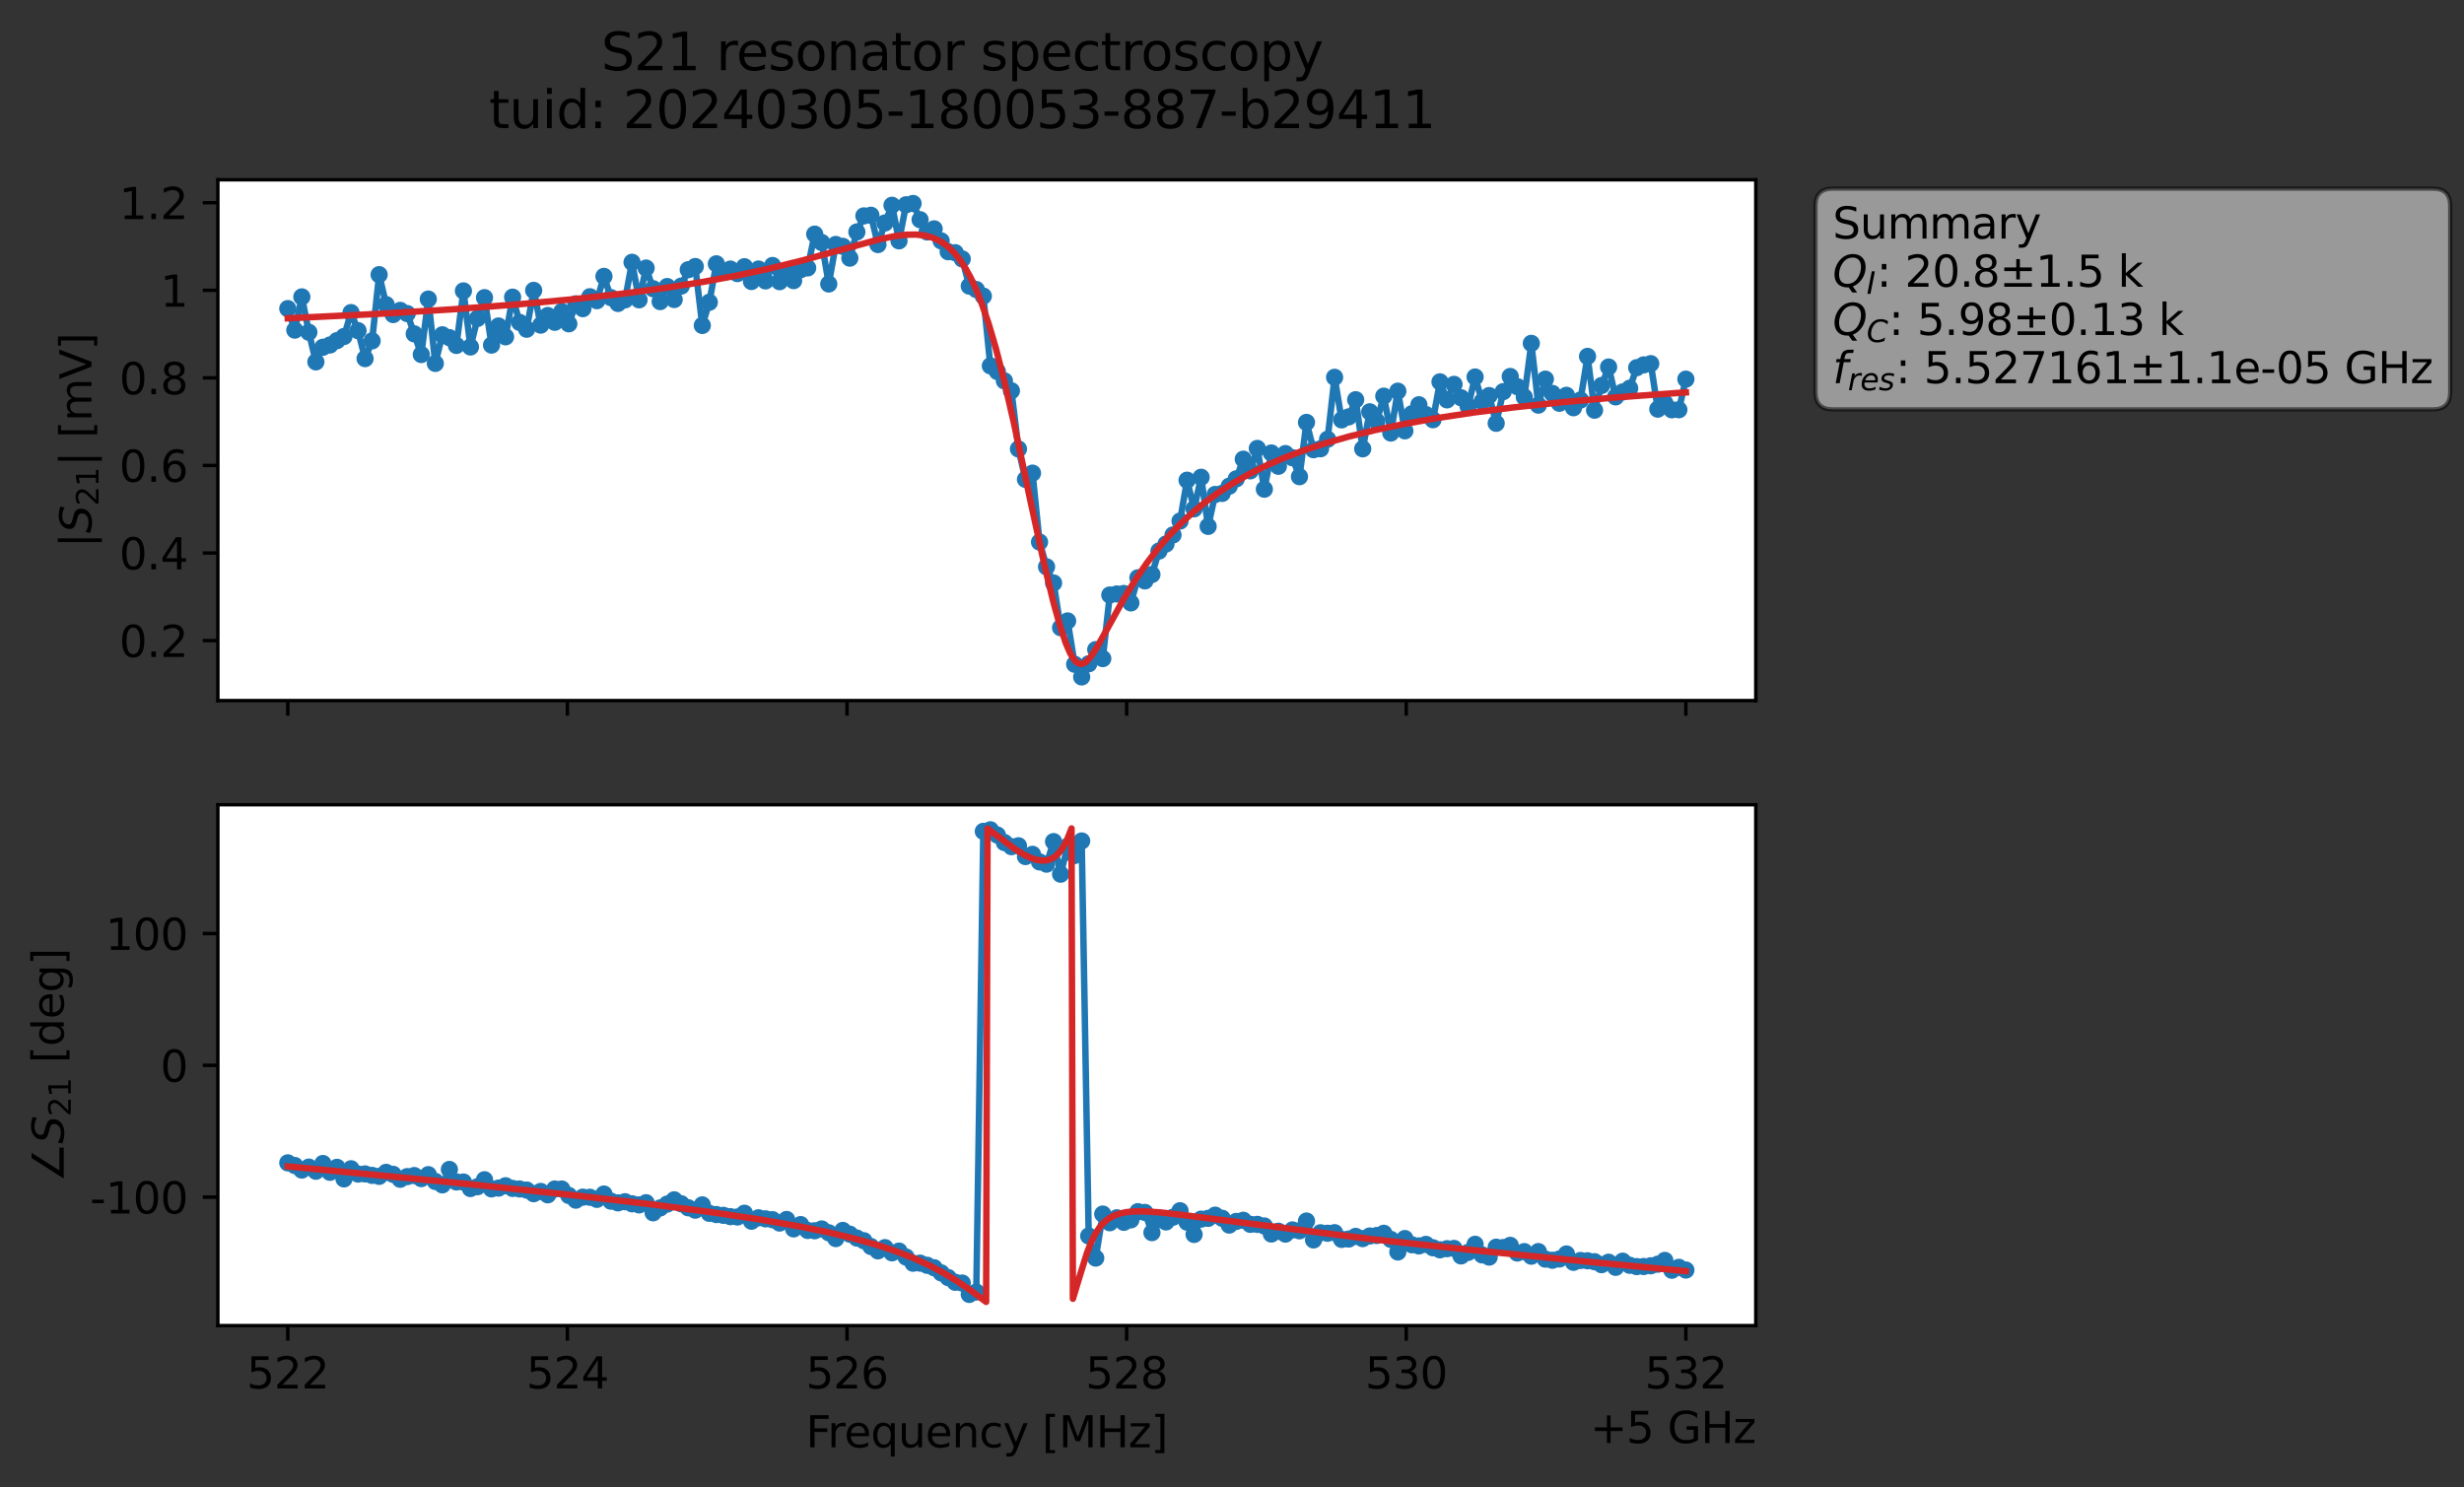 <?xml version="1.0" encoding="utf-8" standalone="no"?>
<!DOCTYPE svg PUBLIC "-//W3C//DTD SVG 1.1//EN"
  "http://www.w3.org/Graphics/SVG/1.1/DTD/svg11.dtd">
<svg xmlns:xlink="http://www.w3.org/1999/xlink" width="572.171pt" height="345.428pt" viewBox="0 0 572.171 345.428" xmlns="http://www.w3.org/2000/svg" version="1.1">
 <rect x="0" y="0" width="572.171" height="345.428" fill="#333333" stroke="none"/>
 <defs>
  <style type="text/css">*{stroke-linejoin: round; stroke-linecap: butt}</style>
 </defs>
 <g id="figure_1">
  <g id="patch_1">
   <path d="M 0 345.428 
L 572.171 345.428 
L 572.171 -0 
L 0 -0 
L 0 345.428 
z
" style="fill: none; opacity: 0"/>
  </g>
  <g id="axes_1">
   <g id="patch_2">
    <path d="M 50.595 162.72 
L 407.715 162.72 
L 407.715 41.76 
L 50.595 41.76 
z
" style="fill: #ffffff"/>
   </g>
   <g id="matplotlib.axis_1">
    <g id="xtick_1">
     <g id="line2d_1">
      <defs>
       <path id="mbb1dc95553" d="M 0 0 
L 0 3.5 
" style="stroke: #000000; stroke-width: 0.8"/>
      </defs>
      <g>
       <use xlink:href="#mbb1dc95553" x="66.828" y="162.72" style="stroke: #000000; stroke-width: 0.8"/>
      </g>
     </g>
    </g>
    <g id="xtick_2">
     <g id="line2d_2">
      <g>
       <use xlink:href="#mbb1dc95553" x="131.759" y="162.72" style="stroke: #000000; stroke-width: 0.8"/>
      </g>
     </g>
    </g>
    <g id="xtick_3">
     <g id="line2d_3">
      <g>
       <use xlink:href="#mbb1dc95553" x="196.69" y="162.72" style="stroke: #000000; stroke-width: 0.8"/>
      </g>
     </g>
    </g>
    <g id="xtick_4">
     <g id="line2d_4">
      <g>
       <use xlink:href="#mbb1dc95553" x="261.621" y="162.72" style="stroke: #000000; stroke-width: 0.8"/>
      </g>
     </g>
    </g>
    <g id="xtick_5">
     <g id="line2d_5">
      <g>
       <use xlink:href="#mbb1dc95553" x="326.552" y="162.72" style="stroke: #000000; stroke-width: 0.8"/>
      </g>
     </g>
    </g>
    <g id="xtick_6">
     <g id="line2d_6">
      <g>
       <use xlink:href="#mbb1dc95553" x="391.483" y="162.72" style="stroke: #000000; stroke-width: 0.8"/>
      </g>
     </g>
    </g>
   </g>
   <g id="matplotlib.axis_2">
    <g id="ytick_1">
     <g id="line2d_7">
      <defs>
       <path id="m199f840c45" d="M 0 0 
L -3.5 0 
" style="stroke: #000000; stroke-width: 0.8"/>
      </defs>
      <g>
       <use xlink:href="#m199f840c45" x="50.595" y="148.781" style="stroke: #000000; stroke-width: 0.8"/>
      </g>
     </g>
     <g id="text_1">
      <!-- 0.2 -->
      <g transform="translate(27.692 152.58) scale(0.1 -0.1)">
       <defs>
        <path id="DejaVuSans-30" d="M 2034 4250 
Q 1547 4250 1301 3770 
Q 1056 3291 1056 2328 
Q 1056 1369 1301 889 
Q 1547 409 2034 409 
Q 2525 409 2770 889 
Q 3016 1369 3016 2328 
Q 3016 3291 2770 3770 
Q 2525 4250 2034 4250 
z
M 2034 4750 
Q 2819 4750 3233 4129 
Q 3647 3509 3647 2328 
Q 3647 1150 3233 529 
Q 2819 -91 2034 -91 
Q 1250 -91 836 529 
Q 422 1150 422 2328 
Q 422 3509 836 4129 
Q 1250 4750 2034 4750 
z
" transform="scale(0.016)"/>
        <path id="DejaVuSans-2e" d="M 684 794 
L 1344 794 
L 1344 0 
L 684 0 
L 684 794 
z
" transform="scale(0.016)"/>
        <path id="DejaVuSans-32" d="M 1228 531 
L 3431 531 
L 3431 0 
L 469 0 
L 469 531 
Q 828 903 1448 1529 
Q 2069 2156 2228 2338 
Q 2531 2678 2651 2914 
Q 2772 3150 2772 3378 
Q 2772 3750 2511 3984 
Q 2250 4219 1831 4219 
Q 1534 4219 1204 4116 
Q 875 4013 500 3803 
L 500 4441 
Q 881 4594 1212 4672 
Q 1544 4750 1819 4750 
Q 2544 4750 2975 4387 
Q 3406 4025 3406 3419 
Q 3406 3131 3298 2873 
Q 3191 2616 2906 2266 
Q 2828 2175 2409 1742 
Q 1991 1309 1228 531 
z
" transform="scale(0.016)"/>
       </defs>
       <use xlink:href="#DejaVuSans-30"/>
       <use xlink:href="#DejaVuSans-2e" x="63.623"/>
       <use xlink:href="#DejaVuSans-32" x="95.41"/>
      </g>
     </g>
    </g>
    <g id="ytick_2">
     <g id="line2d_8">
      <g>
       <use xlink:href="#m199f840c45" x="50.595" y="128.442" style="stroke: #000000; stroke-width: 0.8"/>
      </g>
     </g>
     <g id="text_2">
      <!-- 0.4 -->
      <g transform="translate(27.692 132.241) scale(0.1 -0.1)">
       <defs>
        <path id="DejaVuSans-34" d="M 2419 4116 
L 825 1625 
L 2419 1625 
L 2419 4116 
z
M 2253 4666 
L 3047 4666 
L 3047 1625 
L 3713 1625 
L 3713 1100 
L 3047 1100 
L 3047 0 
L 2419 0 
L 2419 1100 
L 313 1100 
L 313 1709 
L 2253 4666 
z
" transform="scale(0.016)"/>
       </defs>
       <use xlink:href="#DejaVuSans-30"/>
       <use xlink:href="#DejaVuSans-2e" x="63.623"/>
       <use xlink:href="#DejaVuSans-34" x="95.41"/>
      </g>
     </g>
    </g>
    <g id="ytick_3">
     <g id="line2d_9">
      <g>
       <use xlink:href="#m199f840c45" x="50.595" y="108.103" style="stroke: #000000; stroke-width: 0.8"/>
      </g>
     </g>
     <g id="text_3">
      <!-- 0.6 -->
      <g transform="translate(27.692 111.902) scale(0.1 -0.1)">
       <defs>
        <path id="DejaVuSans-36" d="M 2113 2584 
Q 1688 2584 1439 2293 
Q 1191 2003 1191 1497 
Q 1191 994 1439 701 
Q 1688 409 2113 409 
Q 2538 409 2786 701 
Q 3034 994 3034 1497 
Q 3034 2003 2786 2293 
Q 2538 2584 2113 2584 
z
M 3366 4563 
L 3366 3988 
Q 3128 4100 2886 4159 
Q 2644 4219 2406 4219 
Q 1781 4219 1451 3797 
Q 1122 3375 1075 2522 
Q 1259 2794 1537 2939 
Q 1816 3084 2150 3084 
Q 2853 3084 3261 2657 
Q 3669 2231 3669 1497 
Q 3669 778 3244 343 
Q 2819 -91 2113 -91 
Q 1303 -91 875 529 
Q 447 1150 447 2328 
Q 447 3434 972 4092 
Q 1497 4750 2381 4750 
Q 2619 4750 2861 4703 
Q 3103 4656 3366 4563 
z
" transform="scale(0.016)"/>
       </defs>
       <use xlink:href="#DejaVuSans-30"/>
       <use xlink:href="#DejaVuSans-2e" x="63.623"/>
       <use xlink:href="#DejaVuSans-36" x="95.41"/>
      </g>
     </g>
    </g>
    <g id="ytick_4">
     <g id="line2d_10">
      <g>
       <use xlink:href="#m199f840c45" x="50.595" y="87.764" style="stroke: #000000; stroke-width: 0.8"/>
      </g>
     </g>
     <g id="text_4">
      <!-- 0.8 -->
      <g transform="translate(27.692 91.563) scale(0.1 -0.1)">
       <defs>
        <path id="DejaVuSans-38" d="M 2034 2216 
Q 1584 2216 1326 1975 
Q 1069 1734 1069 1313 
Q 1069 891 1326 650 
Q 1584 409 2034 409 
Q 2484 409 2743 651 
Q 3003 894 3003 1313 
Q 3003 1734 2745 1975 
Q 2488 2216 2034 2216 
z
M 1403 2484 
Q 997 2584 770 2862 
Q 544 3141 544 3541 
Q 544 4100 942 4425 
Q 1341 4750 2034 4750 
Q 2731 4750 3128 4425 
Q 3525 4100 3525 3541 
Q 3525 3141 3298 2862 
Q 3072 2584 2669 2484 
Q 3125 2378 3379 2068 
Q 3634 1759 3634 1313 
Q 3634 634 3220 271 
Q 2806 -91 2034 -91 
Q 1263 -91 848 271 
Q 434 634 434 1313 
Q 434 1759 690 2068 
Q 947 2378 1403 2484 
z
M 1172 3481 
Q 1172 3119 1398 2916 
Q 1625 2713 2034 2713 
Q 2441 2713 2670 2916 
Q 2900 3119 2900 3481 
Q 2900 3844 2670 4047 
Q 2441 4250 2034 4250 
Q 1625 4250 1398 4047 
Q 1172 3844 1172 3481 
z
" transform="scale(0.016)"/>
       </defs>
       <use xlink:href="#DejaVuSans-30"/>
       <use xlink:href="#DejaVuSans-2e" x="63.623"/>
       <use xlink:href="#DejaVuSans-38" x="95.41"/>
      </g>
     </g>
    </g>
    <g id="ytick_5">
     <g id="line2d_11">
      <g>
       <use xlink:href="#m199f840c45" x="50.595" y="67.424" style="stroke: #000000; stroke-width: 0.8"/>
      </g>
     </g>
     <g id="text_5">
      <!-- 1 -->
      <g transform="translate(37.233 71.224) scale(0.1 -0.1)">
       <defs>
        <path id="DejaVuSans-31" d="M 794 531 
L 1825 531 
L 1825 4091 
L 703 3866 
L 703 4441 
L 1819 4666 
L 2450 4666 
L 2450 531 
L 3481 531 
L 3481 0 
L 794 0 
L 794 531 
z
" transform="scale(0.016)"/>
       </defs>
       <use xlink:href="#DejaVuSans-31"/>
      </g>
     </g>
    </g>
    <g id="ytick_6">
     <g id="line2d_12">
      <g>
       <use xlink:href="#m199f840c45" x="50.595" y="47.085" style="stroke: #000000; stroke-width: 0.8"/>
      </g>
     </g>
     <g id="text_6">
      <!-- 1.2 -->
      <g transform="translate(27.692 50.885) scale(0.1 -0.1)">
       <use xlink:href="#DejaVuSans-31"/>
       <use xlink:href="#DejaVuSans-2e" x="63.623"/>
       <use xlink:href="#DejaVuSans-32" x="95.41"/>
      </g>
     </g>
    </g>
    <g id="text_7">
     <!-- $|S_{21}|$ [mV] -->
     <g transform="translate(21.292 127.19) rotate(-90) scale(0.1 -0.1)">
      <defs>
       <path id="DejaVuSans-7c" d="M 1344 4891 
L 1344 -1509 
L 813 -1509 
L 813 4891 
L 1344 4891 
z
" transform="scale(0.016)"/>
       <path id="DejaVuSans-Oblique-53" d="M 3859 4513 
L 3738 3897 
Q 3422 4066 3111 4152 
Q 2800 4238 2509 4238 
Q 1944 4238 1609 3991 
Q 1275 3744 1275 3334 
Q 1275 3109 1398 2989 
Q 1522 2869 2034 2731 
L 2413 2638 
Q 3053 2472 3303 2217 
Q 3553 1963 3553 1503 
Q 3553 797 2998 353 
Q 2444 -91 1538 -91 
Q 1166 -91 791 -17 
Q 416 56 38 206 
L 166 856 
Q 513 641 861 531 
Q 1209 422 1556 422 
Q 2147 422 2503 684 
Q 2859 947 2859 1369 
Q 2859 1650 2717 1795 
Q 2575 1941 2106 2059 
L 1728 2156 
Q 1081 2325 845 2545 
Q 609 2766 609 3163 
Q 609 3859 1145 4304 
Q 1681 4750 2541 4750 
Q 2875 4750 3203 4690 
Q 3531 4631 3859 4513 
z
" transform="scale(0.016)"/>
       <path id="DejaVuSans-20" transform="scale(0.016)"/>
       <path id="DejaVuSans-5b" d="M 550 4863 
L 1875 4863 
L 1875 4416 
L 1125 4416 
L 1125 -397 
L 1875 -397 
L 1875 -844 
L 550 -844 
L 550 4863 
z
" transform="scale(0.016)"/>
       <path id="DejaVuSans-6d" d="M 3328 2828 
Q 3544 3216 3844 3400 
Q 4144 3584 4550 3584 
Q 5097 3584 5394 3201 
Q 5691 2819 5691 2113 
L 5691 0 
L 5113 0 
L 5113 2094 
Q 5113 2597 4934 2840 
Q 4756 3084 4391 3084 
Q 3944 3084 3684 2787 
Q 3425 2491 3425 1978 
L 3425 0 
L 2847 0 
L 2847 2094 
Q 2847 2600 2669 2842 
Q 2491 3084 2119 3084 
Q 1678 3084 1418 2786 
Q 1159 2488 1159 1978 
L 1159 0 
L 581 0 
L 581 3500 
L 1159 3500 
L 1159 2956 
Q 1356 3278 1631 3431 
Q 1906 3584 2284 3584 
Q 2666 3584 2933 3390 
Q 3200 3197 3328 2828 
z
" transform="scale(0.016)"/>
       <path id="DejaVuSans-56" d="M 1831 0 
L 50 4666 
L 709 4666 
L 2188 738 
L 3669 4666 
L 4325 4666 
L 2547 0 
L 1831 0 
z
" transform="scale(0.016)"/>
       <path id="DejaVuSans-5d" d="M 1947 4863 
L 1947 -844 
L 622 -844 
L 622 -397 
L 1369 -397 
L 1369 4416 
L 622 4416 
L 622 4863 
L 1947 4863 
z
" transform="scale(0.016)"/>
      </defs>
      <use xlink:href="#DejaVuSans-7c" transform="translate(0 0.578)"/>
      <use xlink:href="#DejaVuSans-Oblique-53" transform="translate(33.691 0.578)"/>
      <use xlink:href="#DejaVuSans-32" transform="translate(97.168 -15.828) scale(0.7)"/>
      <use xlink:href="#DejaVuSans-31" transform="translate(141.704 -15.828) scale(0.7)"/>
      <use xlink:href="#DejaVuSans-7c" transform="translate(188.975 0.578)"/>
      <use xlink:href="#DejaVuSans-20" transform="translate(222.666 0.578)"/>
      <use xlink:href="#DejaVuSans-5b" transform="translate(254.453 0.578)"/>
      <use xlink:href="#DejaVuSans-6d" transform="translate(293.467 0.578)"/>
      <use xlink:href="#DejaVuSans-56" transform="translate(390.879 0.578)"/>
      <use xlink:href="#DejaVuSans-5d" transform="translate(459.287 0.578)"/>
     </g>
    </g>
   </g>
   <g id="line2d_13">
    <path d="M 66.828 71.677 
L 68.459 76.668 
L 70.091 68.956 
L 71.722 77.171 
L 73.354 84.049 
L 74.985 80.651 
L 76.617 80.129 
L 79.879 78.159 
L 81.511 72.603 
L 83.142 76.794 
L 84.774 83.288 
L 86.405 79.166 
L 88.037 63.794 
L 89.668 70.748 
L 91.299 73.059 
L 92.931 72.088 
L 94.562 72.827 
L 97.825 82.34 
L 99.457 69.465 
L 101.088 84.405 
L 102.719 77.76 
L 104.351 78.416 
L 105.982 80.228 
L 107.614 67.567 
L 109.245 80.585 
L 110.877 73.961 
L 112.508 69.13 
L 114.14 80.149 
L 115.771 75.713 
L 117.402 78.227 
L 119.034 69.017 
L 120.665 74.883 
L 122.297 76.463 
L 123.928 67.443 
L 125.56 75.512 
L 127.191 73.28 
L 128.822 74.852 
L 130.454 72.371 
L 132.085 75.213 
L 133.717 70.561 
L 135.348 71.692 
L 136.98 68.914 
L 138.611 69.84 
L 140.242 64.191 
L 141.874 69.134 
L 143.505 70.478 
L 145.137 69.649 
L 146.768 60.923 
L 148.4 69.634 
L 150.031 62.257 
L 151.662 67.055 
L 153.294 70.048 
L 154.925 66.553 
L 156.557 69.568 
L 158.188 66.452 
L 159.82 62.64 
L 161.451 61.902 
L 163.082 75.59 
L 164.714 70.201 
L 166.345 61.276 
L 167.977 63.011 
L 169.608 62.494 
L 171.24 63.545 
L 172.871 61.948 
L 174.502 65.382 
L 176.134 62.488 
L 177.765 65.242 
L 179.397 61.663 
L 181.028 65.422 
L 182.66 63.158 
L 184.291 65.181 
L 185.922 62.634 
L 187.554 62.223 
L 189.185 54.381 
L 190.817 56.326 
L 192.448 65.955 
L 194.08 56.777 
L 195.711 57.215 
L 197.342 59.954 
L 198.974 53.871 
L 200.605 50.138 
L 202.237 49.995 
L 203.868 56.799 
L 205.5 51.787 
L 207.131 47.678 
L 208.762 55.94 
L 210.394 47.566 
L 212.025 47.258 
L 213.657 51.03 
L 215.288 53.872 
L 216.92 53.151 
L 218.551 55.945 
L 220.182 58.466 
L 221.814 58.692 
L 223.445 60.142 
L 225.077 66.45 
L 226.708 67.248 
L 228.34 68.772 
L 229.971 84.973 
L 231.602 86.297 
L 234.865 90.763 
L 236.497 104.272 
L 238.128 111.333 
L 239.76 109.887 
L 241.391 125.894 
L 243.022 131.648 
L 244.654 135.404 
L 246.285 145.782 
L 247.917 144.214 
L 249.548 154.28 
L 251.18 157.222 
L 252.811 154.173 
L 254.442 150.876 
L 256.074 152.964 
L 257.705 138.192 
L 259.337 137.954 
L 260.968 137.841 
L 262.6 140.025 
L 264.231 134.195 
L 265.862 134.917 
L 267.494 133.43 
L 269.125 127.982 
L 270.757 126.345 
L 272.388 124.241 
L 274.02 121.02 
L 275.651 111.528 
L 277.282 118.185 
L 278.914 110.85 
L 280.545 122.25 
L 282.177 114.842 
L 283.808 114.595 
L 287.071 111.219 
L 288.703 106.649 
L 290.334 109.361 
L 291.965 104.148 
L 293.597 113.62 
L 295.228 105.207 
L 296.86 108.291 
L 298.491 105.345 
L 300.123 106.31 
L 301.754 110.714 
L 303.385 98.104 
L 305.017 104.447 
L 306.648 104.229 
L 308.28 102.016 
L 309.911 87.632 
L 311.543 97.522 
L 313.174 96.824 
L 314.805 92.84 
L 316.437 104.24 
L 318.068 95.649 
L 319.7 97.846 
L 321.331 92.009 
L 322.963 100.574 
L 324.594 90.85 
L 326.225 100.064 
L 327.857 96.087 
L 329.488 94.01 
L 331.12 96.29 
L 332.751 97.485 
L 334.383 88.687 
L 336.014 92.87 
L 337.645 89.27 
L 339.277 92.383 
L 340.908 94.345 
L 342.54 87.56 
L 344.171 93.254 
L 345.803 91.869 
L 347.434 98.312 
L 349.065 90.962 
L 350.697 87.438 
L 353.96 92.211 
L 355.591 79.749 
L 357.223 94.096 
L 358.854 88.058 
L 360.485 91.372 
L 362.117 93.662 
L 363.748 91.814 
L 365.38 94.698 
L 367.011 92.908 
L 368.643 82.776 
L 370.274 95.269 
L 371.905 89.535 
L 373.537 85.247 
L 375.168 92.182 
L 376.8 91.036 
L 378.431 90.176 
L 380.063 85.397 
L 381.694 84.748 
L 383.325 84.46 
L 384.957 95.025 
L 386.588 93.594 
L 388.22 95.179 
L 389.851 95.165 
L 391.483 88.059 
L 391.483 88.059 
" clip-path="url(#ped05928dfc)" style="fill: none; stroke: #1f77b4; stroke-width: 1.5; stroke-linecap: square"/>
    <defs>
     <path id="mf742356289" d="M 0 1.5 
C 0.398 1.5 0.779 1.342 1.061 1.061 
C 1.342 0.779 1.5 0.398 1.5 0 
C 1.5 -0.398 1.342 -0.779 1.061 -1.061 
C 0.779 -1.342 0.398 -1.5 0 -1.5 
C -0.398 -1.5 -0.779 -1.342 -1.061 -1.061 
C -1.342 -0.779 -1.5 -0.398 -1.5 0 
C -1.5 0.398 -1.342 0.779 -1.061 1.061 
C -0.779 1.342 -0.398 1.5 0 1.5 
z
" style="stroke: #1f77b4"/>
    </defs>
    <g clip-path="url(#ped05928dfc)">
     <use xlink:href="#mf742356289" x="66.828" y="71.677" style="fill: #1f77b4; stroke: #1f77b4"/>
     <use xlink:href="#mf742356289" x="68.459" y="76.668" style="fill: #1f77b4; stroke: #1f77b4"/>
     <use xlink:href="#mf742356289" x="70.091" y="68.956" style="fill: #1f77b4; stroke: #1f77b4"/>
     <use xlink:href="#mf742356289" x="71.722" y="77.171" style="fill: #1f77b4; stroke: #1f77b4"/>
     <use xlink:href="#mf742356289" x="73.354" y="84.049" style="fill: #1f77b4; stroke: #1f77b4"/>
     <use xlink:href="#mf742356289" x="74.985" y="80.651" style="fill: #1f77b4; stroke: #1f77b4"/>
     <use xlink:href="#mf742356289" x="76.617" y="80.129" style="fill: #1f77b4; stroke: #1f77b4"/>
     <use xlink:href="#mf742356289" x="78.248" y="79.115" style="fill: #1f77b4; stroke: #1f77b4"/>
     <use xlink:href="#mf742356289" x="79.879" y="78.159" style="fill: #1f77b4; stroke: #1f77b4"/>
     <use xlink:href="#mf742356289" x="81.511" y="72.603" style="fill: #1f77b4; stroke: #1f77b4"/>
     <use xlink:href="#mf742356289" x="83.142" y="76.794" style="fill: #1f77b4; stroke: #1f77b4"/>
     <use xlink:href="#mf742356289" x="84.774" y="83.288" style="fill: #1f77b4; stroke: #1f77b4"/>
     <use xlink:href="#mf742356289" x="86.405" y="79.166" style="fill: #1f77b4; stroke: #1f77b4"/>
     <use xlink:href="#mf742356289" x="88.037" y="63.794" style="fill: #1f77b4; stroke: #1f77b4"/>
     <use xlink:href="#mf742356289" x="89.668" y="70.748" style="fill: #1f77b4; stroke: #1f77b4"/>
     <use xlink:href="#mf742356289" x="91.299" y="73.059" style="fill: #1f77b4; stroke: #1f77b4"/>
     <use xlink:href="#mf742356289" x="92.931" y="72.088" style="fill: #1f77b4; stroke: #1f77b4"/>
     <use xlink:href="#mf742356289" x="94.562" y="72.827" style="fill: #1f77b4; stroke: #1f77b4"/>
     <use xlink:href="#mf742356289" x="96.194" y="77.54" style="fill: #1f77b4; stroke: #1f77b4"/>
     <use xlink:href="#mf742356289" x="97.825" y="82.34" style="fill: #1f77b4; stroke: #1f77b4"/>
     <use xlink:href="#mf742356289" x="99.457" y="69.465" style="fill: #1f77b4; stroke: #1f77b4"/>
     <use xlink:href="#mf742356289" x="101.088" y="84.405" style="fill: #1f77b4; stroke: #1f77b4"/>
     <use xlink:href="#mf742356289" x="102.719" y="77.76" style="fill: #1f77b4; stroke: #1f77b4"/>
     <use xlink:href="#mf742356289" x="104.351" y="78.416" style="fill: #1f77b4; stroke: #1f77b4"/>
     <use xlink:href="#mf742356289" x="105.982" y="80.228" style="fill: #1f77b4; stroke: #1f77b4"/>
     <use xlink:href="#mf742356289" x="107.614" y="67.567" style="fill: #1f77b4; stroke: #1f77b4"/>
     <use xlink:href="#mf742356289" x="109.245" y="80.585" style="fill: #1f77b4; stroke: #1f77b4"/>
     <use xlink:href="#mf742356289" x="110.877" y="73.961" style="fill: #1f77b4; stroke: #1f77b4"/>
     <use xlink:href="#mf742356289" x="112.508" y="69.13" style="fill: #1f77b4; stroke: #1f77b4"/>
     <use xlink:href="#mf742356289" x="114.14" y="80.149" style="fill: #1f77b4; stroke: #1f77b4"/>
     <use xlink:href="#mf742356289" x="115.771" y="75.713" style="fill: #1f77b4; stroke: #1f77b4"/>
     <use xlink:href="#mf742356289" x="117.402" y="78.227" style="fill: #1f77b4; stroke: #1f77b4"/>
     <use xlink:href="#mf742356289" x="119.034" y="69.017" style="fill: #1f77b4; stroke: #1f77b4"/>
     <use xlink:href="#mf742356289" x="120.665" y="74.883" style="fill: #1f77b4; stroke: #1f77b4"/>
     <use xlink:href="#mf742356289" x="122.297" y="76.463" style="fill: #1f77b4; stroke: #1f77b4"/>
     <use xlink:href="#mf742356289" x="123.928" y="67.443" style="fill: #1f77b4; stroke: #1f77b4"/>
     <use xlink:href="#mf742356289" x="125.56" y="75.512" style="fill: #1f77b4; stroke: #1f77b4"/>
     <use xlink:href="#mf742356289" x="127.191" y="73.28" style="fill: #1f77b4; stroke: #1f77b4"/>
     <use xlink:href="#mf742356289" x="128.822" y="74.852" style="fill: #1f77b4; stroke: #1f77b4"/>
     <use xlink:href="#mf742356289" x="130.454" y="72.371" style="fill: #1f77b4; stroke: #1f77b4"/>
     <use xlink:href="#mf742356289" x="132.085" y="75.213" style="fill: #1f77b4; stroke: #1f77b4"/>
     <use xlink:href="#mf742356289" x="133.717" y="70.561" style="fill: #1f77b4; stroke: #1f77b4"/>
     <use xlink:href="#mf742356289" x="135.348" y="71.692" style="fill: #1f77b4; stroke: #1f77b4"/>
     <use xlink:href="#mf742356289" x="136.98" y="68.914" style="fill: #1f77b4; stroke: #1f77b4"/>
     <use xlink:href="#mf742356289" x="138.611" y="69.84" style="fill: #1f77b4; stroke: #1f77b4"/>
     <use xlink:href="#mf742356289" x="140.242" y="64.191" style="fill: #1f77b4; stroke: #1f77b4"/>
     <use xlink:href="#mf742356289" x="141.874" y="69.134" style="fill: #1f77b4; stroke: #1f77b4"/>
     <use xlink:href="#mf742356289" x="143.505" y="70.478" style="fill: #1f77b4; stroke: #1f77b4"/>
     <use xlink:href="#mf742356289" x="145.137" y="69.649" style="fill: #1f77b4; stroke: #1f77b4"/>
     <use xlink:href="#mf742356289" x="146.768" y="60.923" style="fill: #1f77b4; stroke: #1f77b4"/>
     <use xlink:href="#mf742356289" x="148.4" y="69.634" style="fill: #1f77b4; stroke: #1f77b4"/>
     <use xlink:href="#mf742356289" x="150.031" y="62.257" style="fill: #1f77b4; stroke: #1f77b4"/>
     <use xlink:href="#mf742356289" x="151.662" y="67.055" style="fill: #1f77b4; stroke: #1f77b4"/>
     <use xlink:href="#mf742356289" x="153.294" y="70.048" style="fill: #1f77b4; stroke: #1f77b4"/>
     <use xlink:href="#mf742356289" x="154.925" y="66.553" style="fill: #1f77b4; stroke: #1f77b4"/>
     <use xlink:href="#mf742356289" x="156.557" y="69.568" style="fill: #1f77b4; stroke: #1f77b4"/>
     <use xlink:href="#mf742356289" x="158.188" y="66.452" style="fill: #1f77b4; stroke: #1f77b4"/>
     <use xlink:href="#mf742356289" x="159.82" y="62.64" style="fill: #1f77b4; stroke: #1f77b4"/>
     <use xlink:href="#mf742356289" x="161.451" y="61.902" style="fill: #1f77b4; stroke: #1f77b4"/>
     <use xlink:href="#mf742356289" x="163.082" y="75.59" style="fill: #1f77b4; stroke: #1f77b4"/>
     <use xlink:href="#mf742356289" x="164.714" y="70.201" style="fill: #1f77b4; stroke: #1f77b4"/>
     <use xlink:href="#mf742356289" x="166.345" y="61.276" style="fill: #1f77b4; stroke: #1f77b4"/>
     <use xlink:href="#mf742356289" x="167.977" y="63.011" style="fill: #1f77b4; stroke: #1f77b4"/>
     <use xlink:href="#mf742356289" x="169.608" y="62.494" style="fill: #1f77b4; stroke: #1f77b4"/>
     <use xlink:href="#mf742356289" x="171.24" y="63.545" style="fill: #1f77b4; stroke: #1f77b4"/>
     <use xlink:href="#mf742356289" x="172.871" y="61.948" style="fill: #1f77b4; stroke: #1f77b4"/>
     <use xlink:href="#mf742356289" x="174.502" y="65.382" style="fill: #1f77b4; stroke: #1f77b4"/>
     <use xlink:href="#mf742356289" x="176.134" y="62.488" style="fill: #1f77b4; stroke: #1f77b4"/>
     <use xlink:href="#mf742356289" x="177.765" y="65.242" style="fill: #1f77b4; stroke: #1f77b4"/>
     <use xlink:href="#mf742356289" x="179.397" y="61.663" style="fill: #1f77b4; stroke: #1f77b4"/>
     <use xlink:href="#mf742356289" x="181.028" y="65.422" style="fill: #1f77b4; stroke: #1f77b4"/>
     <use xlink:href="#mf742356289" x="182.66" y="63.158" style="fill: #1f77b4; stroke: #1f77b4"/>
     <use xlink:href="#mf742356289" x="184.291" y="65.181" style="fill: #1f77b4; stroke: #1f77b4"/>
     <use xlink:href="#mf742356289" x="185.922" y="62.634" style="fill: #1f77b4; stroke: #1f77b4"/>
     <use xlink:href="#mf742356289" x="187.554" y="62.223" style="fill: #1f77b4; stroke: #1f77b4"/>
     <use xlink:href="#mf742356289" x="189.185" y="54.381" style="fill: #1f77b4; stroke: #1f77b4"/>
     <use xlink:href="#mf742356289" x="190.817" y="56.326" style="fill: #1f77b4; stroke: #1f77b4"/>
     <use xlink:href="#mf742356289" x="192.448" y="65.955" style="fill: #1f77b4; stroke: #1f77b4"/>
     <use xlink:href="#mf742356289" x="194.08" y="56.777" style="fill: #1f77b4; stroke: #1f77b4"/>
     <use xlink:href="#mf742356289" x="195.711" y="57.215" style="fill: #1f77b4; stroke: #1f77b4"/>
     <use xlink:href="#mf742356289" x="197.342" y="59.954" style="fill: #1f77b4; stroke: #1f77b4"/>
     <use xlink:href="#mf742356289" x="198.974" y="53.871" style="fill: #1f77b4; stroke: #1f77b4"/>
     <use xlink:href="#mf742356289" x="200.605" y="50.138" style="fill: #1f77b4; stroke: #1f77b4"/>
     <use xlink:href="#mf742356289" x="202.237" y="49.995" style="fill: #1f77b4; stroke: #1f77b4"/>
     <use xlink:href="#mf742356289" x="203.868" y="56.799" style="fill: #1f77b4; stroke: #1f77b4"/>
     <use xlink:href="#mf742356289" x="205.5" y="51.787" style="fill: #1f77b4; stroke: #1f77b4"/>
     <use xlink:href="#mf742356289" x="207.131" y="47.678" style="fill: #1f77b4; stroke: #1f77b4"/>
     <use xlink:href="#mf742356289" x="208.762" y="55.94" style="fill: #1f77b4; stroke: #1f77b4"/>
     <use xlink:href="#mf742356289" x="210.394" y="47.566" style="fill: #1f77b4; stroke: #1f77b4"/>
     <use xlink:href="#mf742356289" x="212.025" y="47.258" style="fill: #1f77b4; stroke: #1f77b4"/>
     <use xlink:href="#mf742356289" x="213.657" y="51.03" style="fill: #1f77b4; stroke: #1f77b4"/>
     <use xlink:href="#mf742356289" x="215.288" y="53.872" style="fill: #1f77b4; stroke: #1f77b4"/>
     <use xlink:href="#mf742356289" x="216.92" y="53.151" style="fill: #1f77b4; stroke: #1f77b4"/>
     <use xlink:href="#mf742356289" x="218.551" y="55.945" style="fill: #1f77b4; stroke: #1f77b4"/>
     <use xlink:href="#mf742356289" x="220.182" y="58.466" style="fill: #1f77b4; stroke: #1f77b4"/>
     <use xlink:href="#mf742356289" x="221.814" y="58.692" style="fill: #1f77b4; stroke: #1f77b4"/>
     <use xlink:href="#mf742356289" x="223.445" y="60.142" style="fill: #1f77b4; stroke: #1f77b4"/>
     <use xlink:href="#mf742356289" x="225.077" y="66.45" style="fill: #1f77b4; stroke: #1f77b4"/>
     <use xlink:href="#mf742356289" x="226.708" y="67.248" style="fill: #1f77b4; stroke: #1f77b4"/>
     <use xlink:href="#mf742356289" x="228.34" y="68.772" style="fill: #1f77b4; stroke: #1f77b4"/>
     <use xlink:href="#mf742356289" x="229.971" y="84.973" style="fill: #1f77b4; stroke: #1f77b4"/>
     <use xlink:href="#mf742356289" x="231.602" y="86.297" style="fill: #1f77b4; stroke: #1f77b4"/>
     <use xlink:href="#mf742356289" x="233.234" y="88.457" style="fill: #1f77b4; stroke: #1f77b4"/>
     <use xlink:href="#mf742356289" x="234.865" y="90.763" style="fill: #1f77b4; stroke: #1f77b4"/>
     <use xlink:href="#mf742356289" x="236.497" y="104.272" style="fill: #1f77b4; stroke: #1f77b4"/>
     <use xlink:href="#mf742356289" x="238.128" y="111.333" style="fill: #1f77b4; stroke: #1f77b4"/>
     <use xlink:href="#mf742356289" x="239.76" y="109.887" style="fill: #1f77b4; stroke: #1f77b4"/>
     <use xlink:href="#mf742356289" x="241.391" y="125.894" style="fill: #1f77b4; stroke: #1f77b4"/>
     <use xlink:href="#mf742356289" x="243.022" y="131.648" style="fill: #1f77b4; stroke: #1f77b4"/>
     <use xlink:href="#mf742356289" x="244.654" y="135.404" style="fill: #1f77b4; stroke: #1f77b4"/>
     <use xlink:href="#mf742356289" x="246.285" y="145.782" style="fill: #1f77b4; stroke: #1f77b4"/>
     <use xlink:href="#mf742356289" x="247.917" y="144.214" style="fill: #1f77b4; stroke: #1f77b4"/>
     <use xlink:href="#mf742356289" x="249.548" y="154.28" style="fill: #1f77b4; stroke: #1f77b4"/>
     <use xlink:href="#mf742356289" x="251.18" y="157.222" style="fill: #1f77b4; stroke: #1f77b4"/>
     <use xlink:href="#mf742356289" x="252.811" y="154.173" style="fill: #1f77b4; stroke: #1f77b4"/>
     <use xlink:href="#mf742356289" x="254.442" y="150.876" style="fill: #1f77b4; stroke: #1f77b4"/>
     <use xlink:href="#mf742356289" x="256.074" y="152.964" style="fill: #1f77b4; stroke: #1f77b4"/>
     <use xlink:href="#mf742356289" x="257.705" y="138.192" style="fill: #1f77b4; stroke: #1f77b4"/>
     <use xlink:href="#mf742356289" x="259.337" y="137.954" style="fill: #1f77b4; stroke: #1f77b4"/>
     <use xlink:href="#mf742356289" x="260.968" y="137.841" style="fill: #1f77b4; stroke: #1f77b4"/>
     <use xlink:href="#mf742356289" x="262.6" y="140.025" style="fill: #1f77b4; stroke: #1f77b4"/>
     <use xlink:href="#mf742356289" x="264.231" y="134.195" style="fill: #1f77b4; stroke: #1f77b4"/>
     <use xlink:href="#mf742356289" x="265.862" y="134.917" style="fill: #1f77b4; stroke: #1f77b4"/>
     <use xlink:href="#mf742356289" x="267.494" y="133.43" style="fill: #1f77b4; stroke: #1f77b4"/>
     <use xlink:href="#mf742356289" x="269.125" y="127.982" style="fill: #1f77b4; stroke: #1f77b4"/>
     <use xlink:href="#mf742356289" x="270.757" y="126.345" style="fill: #1f77b4; stroke: #1f77b4"/>
     <use xlink:href="#mf742356289" x="272.388" y="124.241" style="fill: #1f77b4; stroke: #1f77b4"/>
     <use xlink:href="#mf742356289" x="274.02" y="121.02" style="fill: #1f77b4; stroke: #1f77b4"/>
     <use xlink:href="#mf742356289" x="275.651" y="111.528" style="fill: #1f77b4; stroke: #1f77b4"/>
     <use xlink:href="#mf742356289" x="277.282" y="118.185" style="fill: #1f77b4; stroke: #1f77b4"/>
     <use xlink:href="#mf742356289" x="278.914" y="110.85" style="fill: #1f77b4; stroke: #1f77b4"/>
     <use xlink:href="#mf742356289" x="280.545" y="122.25" style="fill: #1f77b4; stroke: #1f77b4"/>
     <use xlink:href="#mf742356289" x="282.177" y="114.842" style="fill: #1f77b4; stroke: #1f77b4"/>
     <use xlink:href="#mf742356289" x="283.808" y="114.595" style="fill: #1f77b4; stroke: #1f77b4"/>
     <use xlink:href="#mf742356289" x="285.44" y="112.918" style="fill: #1f77b4; stroke: #1f77b4"/>
     <use xlink:href="#mf742356289" x="287.071" y="111.219" style="fill: #1f77b4; stroke: #1f77b4"/>
     <use xlink:href="#mf742356289" x="288.703" y="106.649" style="fill: #1f77b4; stroke: #1f77b4"/>
     <use xlink:href="#mf742356289" x="290.334" y="109.361" style="fill: #1f77b4; stroke: #1f77b4"/>
     <use xlink:href="#mf742356289" x="291.965" y="104.148" style="fill: #1f77b4; stroke: #1f77b4"/>
     <use xlink:href="#mf742356289" x="293.597" y="113.62" style="fill: #1f77b4; stroke: #1f77b4"/>
     <use xlink:href="#mf742356289" x="295.228" y="105.207" style="fill: #1f77b4; stroke: #1f77b4"/>
     <use xlink:href="#mf742356289" x="296.86" y="108.291" style="fill: #1f77b4; stroke: #1f77b4"/>
     <use xlink:href="#mf742356289" x="298.491" y="105.345" style="fill: #1f77b4; stroke: #1f77b4"/>
     <use xlink:href="#mf742356289" x="300.123" y="106.31" style="fill: #1f77b4; stroke: #1f77b4"/>
     <use xlink:href="#mf742356289" x="301.754" y="110.714" style="fill: #1f77b4; stroke: #1f77b4"/>
     <use xlink:href="#mf742356289" x="303.385" y="98.104" style="fill: #1f77b4; stroke: #1f77b4"/>
     <use xlink:href="#mf742356289" x="305.017" y="104.447" style="fill: #1f77b4; stroke: #1f77b4"/>
     <use xlink:href="#mf742356289" x="306.648" y="104.229" style="fill: #1f77b4; stroke: #1f77b4"/>
     <use xlink:href="#mf742356289" x="308.28" y="102.016" style="fill: #1f77b4; stroke: #1f77b4"/>
     <use xlink:href="#mf742356289" x="309.911" y="87.632" style="fill: #1f77b4; stroke: #1f77b4"/>
     <use xlink:href="#mf742356289" x="311.543" y="97.522" style="fill: #1f77b4; stroke: #1f77b4"/>
     <use xlink:href="#mf742356289" x="313.174" y="96.824" style="fill: #1f77b4; stroke: #1f77b4"/>
     <use xlink:href="#mf742356289" x="314.805" y="92.84" style="fill: #1f77b4; stroke: #1f77b4"/>
     <use xlink:href="#mf742356289" x="316.437" y="104.24" style="fill: #1f77b4; stroke: #1f77b4"/>
     <use xlink:href="#mf742356289" x="318.068" y="95.649" style="fill: #1f77b4; stroke: #1f77b4"/>
     <use xlink:href="#mf742356289" x="319.7" y="97.846" style="fill: #1f77b4; stroke: #1f77b4"/>
     <use xlink:href="#mf742356289" x="321.331" y="92.009" style="fill: #1f77b4; stroke: #1f77b4"/>
     <use xlink:href="#mf742356289" x="322.963" y="100.574" style="fill: #1f77b4; stroke: #1f77b4"/>
     <use xlink:href="#mf742356289" x="324.594" y="90.85" style="fill: #1f77b4; stroke: #1f77b4"/>
     <use xlink:href="#mf742356289" x="326.225" y="100.064" style="fill: #1f77b4; stroke: #1f77b4"/>
     <use xlink:href="#mf742356289" x="327.857" y="96.087" style="fill: #1f77b4; stroke: #1f77b4"/>
     <use xlink:href="#mf742356289" x="329.488" y="94.01" style="fill: #1f77b4; stroke: #1f77b4"/>
     <use xlink:href="#mf742356289" x="331.12" y="96.29" style="fill: #1f77b4; stroke: #1f77b4"/>
     <use xlink:href="#mf742356289" x="332.751" y="97.485" style="fill: #1f77b4; stroke: #1f77b4"/>
     <use xlink:href="#mf742356289" x="334.383" y="88.687" style="fill: #1f77b4; stroke: #1f77b4"/>
     <use xlink:href="#mf742356289" x="336.014" y="92.87" style="fill: #1f77b4; stroke: #1f77b4"/>
     <use xlink:href="#mf742356289" x="337.645" y="89.27" style="fill: #1f77b4; stroke: #1f77b4"/>
     <use xlink:href="#mf742356289" x="339.277" y="92.383" style="fill: #1f77b4; stroke: #1f77b4"/>
     <use xlink:href="#mf742356289" x="340.908" y="94.345" style="fill: #1f77b4; stroke: #1f77b4"/>
     <use xlink:href="#mf742356289" x="342.54" y="87.56" style="fill: #1f77b4; stroke: #1f77b4"/>
     <use xlink:href="#mf742356289" x="344.171" y="93.254" style="fill: #1f77b4; stroke: #1f77b4"/>
     <use xlink:href="#mf742356289" x="345.803" y="91.869" style="fill: #1f77b4; stroke: #1f77b4"/>
     <use xlink:href="#mf742356289" x="347.434" y="98.312" style="fill: #1f77b4; stroke: #1f77b4"/>
     <use xlink:href="#mf742356289" x="349.065" y="90.962" style="fill: #1f77b4; stroke: #1f77b4"/>
     <use xlink:href="#mf742356289" x="350.697" y="87.438" style="fill: #1f77b4; stroke: #1f77b4"/>
     <use xlink:href="#mf742356289" x="352.328" y="89.8" style="fill: #1f77b4; stroke: #1f77b4"/>
     <use xlink:href="#mf742356289" x="353.96" y="92.211" style="fill: #1f77b4; stroke: #1f77b4"/>
     <use xlink:href="#mf742356289" x="355.591" y="79.749" style="fill: #1f77b4; stroke: #1f77b4"/>
     <use xlink:href="#mf742356289" x="357.223" y="94.096" style="fill: #1f77b4; stroke: #1f77b4"/>
     <use xlink:href="#mf742356289" x="358.854" y="88.058" style="fill: #1f77b4; stroke: #1f77b4"/>
     <use xlink:href="#mf742356289" x="360.485" y="91.372" style="fill: #1f77b4; stroke: #1f77b4"/>
     <use xlink:href="#mf742356289" x="362.117" y="93.662" style="fill: #1f77b4; stroke: #1f77b4"/>
     <use xlink:href="#mf742356289" x="363.748" y="91.814" style="fill: #1f77b4; stroke: #1f77b4"/>
     <use xlink:href="#mf742356289" x="365.38" y="94.698" style="fill: #1f77b4; stroke: #1f77b4"/>
     <use xlink:href="#mf742356289" x="367.011" y="92.908" style="fill: #1f77b4; stroke: #1f77b4"/>
     <use xlink:href="#mf742356289" x="368.643" y="82.776" style="fill: #1f77b4; stroke: #1f77b4"/>
     <use xlink:href="#mf742356289" x="370.274" y="95.269" style="fill: #1f77b4; stroke: #1f77b4"/>
     <use xlink:href="#mf742356289" x="371.905" y="89.535" style="fill: #1f77b4; stroke: #1f77b4"/>
     <use xlink:href="#mf742356289" x="373.537" y="85.247" style="fill: #1f77b4; stroke: #1f77b4"/>
     <use xlink:href="#mf742356289" x="375.168" y="92.182" style="fill: #1f77b4; stroke: #1f77b4"/>
     <use xlink:href="#mf742356289" x="376.8" y="91.036" style="fill: #1f77b4; stroke: #1f77b4"/>
     <use xlink:href="#mf742356289" x="378.431" y="90.176" style="fill: #1f77b4; stroke: #1f77b4"/>
     <use xlink:href="#mf742356289" x="380.063" y="85.397" style="fill: #1f77b4; stroke: #1f77b4"/>
     <use xlink:href="#mf742356289" x="381.694" y="84.748" style="fill: #1f77b4; stroke: #1f77b4"/>
     <use xlink:href="#mf742356289" x="383.325" y="84.46" style="fill: #1f77b4; stroke: #1f77b4"/>
     <use xlink:href="#mf742356289" x="384.957" y="95.025" style="fill: #1f77b4; stroke: #1f77b4"/>
     <use xlink:href="#mf742356289" x="386.588" y="93.594" style="fill: #1f77b4; stroke: #1f77b4"/>
     <use xlink:href="#mf742356289" x="388.22" y="95.179" style="fill: #1f77b4; stroke: #1f77b4"/>
     <use xlink:href="#mf742356289" x="389.851" y="95.165" style="fill: #1f77b4; stroke: #1f77b4"/>
     <use xlink:href="#mf742356289" x="391.483" y="88.059" style="fill: #1f77b4; stroke: #1f77b4"/>
    </g>
   </g>
   <g id="line2d_14">
    <path d="M 66.828 73.923 
L 87.627 72.91 
L 105.176 71.836 
L 120.125 70.702 
L 133.124 69.495 
L 144.498 68.214 
L 154.248 66.902 
L 163.022 65.507 
L 171.146 63.995 
L 178.621 62.385 
L 186.096 60.546 
L 194.545 58.222 
L 204.294 55.558 
L 207.869 54.827 
L 210.469 54.514 
L 212.744 54.48 
L 214.694 54.704 
L 216.319 55.127 
L 217.619 55.659 
L 218.918 56.397 
L 220.218 57.379 
L 221.518 58.642 
L 222.818 60.228 
L 224.118 62.181 
L 225.418 64.541 
L 226.718 67.346 
L 228.018 70.624 
L 229.643 75.412 
L 231.268 80.963 
L 233.218 88.561 
L 235.492 98.477 
L 239.392 116.828 
L 242.642 131.728 
L 244.592 139.764 
L 246.217 145.583 
L 247.517 149.425 
L 248.492 151.676 
L 249.142 152.813 
L 249.792 153.623 
L 250.441 154.089 
L 251.091 154.213 
L 251.741 154.019 
L 252.391 153.549 
L 253.366 152.437 
L 254.666 150.449 
L 256.941 146.358 
L 261.166 138.721 
L 263.766 134.496 
L 266.365 130.703 
L 268.965 127.318 
L 271.565 124.3 
L 274.165 121.606 
L 277.09 118.911 
L 280.015 116.523 
L 283.264 114.175 
L 286.514 112.101 
L 290.089 110.084 
L 293.989 108.151 
L 298.213 106.319 
L 302.763 104.596 
L 307.638 102.987 
L 313.163 101.407 
L 319.337 99.887 
L 326.162 98.451 
L 333.636 97.109 
L 342.086 95.823 
L 351.51 94.613 
L 362.559 93.428 
L 375.234 92.305 
L 389.858 91.243 
L 391.483 91.137 
L 391.483 91.137 
" clip-path="url(#ped05928dfc)" style="fill: none; stroke: #d62728; stroke-width: 1.5; stroke-linecap: square"/>
   </g>
   <g id="patch_3">
    <path d="M 50.595 162.72 
L 50.595 41.76 
" style="fill: none; stroke: #000000; stroke-width: 0.8; stroke-linejoin: miter; stroke-linecap: square"/>
   </g>
   <g id="patch_4">
    <path d="M 407.715 162.72 
L 407.715 41.76 
" style="fill: none; stroke: #000000; stroke-width: 0.8; stroke-linejoin: miter; stroke-linecap: square"/>
   </g>
   <g id="patch_5">
    <path d="M 50.595 162.72 
L 407.715 162.72 
" style="fill: none; stroke: #000000; stroke-width: 0.8; stroke-linejoin: miter; stroke-linecap: square"/>
   </g>
   <g id="patch_6">
    <path d="M 50.595 41.76 
L 407.715 41.76 
" style="fill: none; stroke: #000000; stroke-width: 0.8; stroke-linejoin: miter; stroke-linecap: square"/>
   </g>
   <g id="text_8">
    <g id="patch_7">
     <path d="M 425.571 95.08 
L 564.971 95.08 
Q 568.971 95.08 568.971 91.08 
L 568.971 47.808 
Q 568.971 43.808 564.971 43.808 
L 425.571 43.808 
Q 421.571 43.808 421.571 47.808 
L 421.571 91.08 
Q 421.571 95.08 425.571 95.08 
z
" style="fill: #ffffff; opacity: 0.5; stroke: #000000; stroke-linejoin: miter"/>
    </g>
    <!-- Summary -->
    <g transform="translate(425.571 55.406) scale(0.1 -0.1)">
     <defs>
      <path id="DejaVuSans-53" d="M 3425 4513 
L 3425 3897 
Q 3066 4069 2747 4153 
Q 2428 4238 2131 4238 
Q 1616 4238 1336 4038 
Q 1056 3838 1056 3469 
Q 1056 3159 1242 3001 
Q 1428 2844 1947 2747 
L 2328 2669 
Q 3034 2534 3370 2195 
Q 3706 1856 3706 1288 
Q 3706 609 3251 259 
Q 2797 -91 1919 -91 
Q 1588 -91 1214 -16 
Q 841 59 441 206 
L 441 856 
Q 825 641 1194 531 
Q 1563 422 1919 422 
Q 2459 422 2753 634 
Q 3047 847 3047 1241 
Q 3047 1584 2836 1778 
Q 2625 1972 2144 2069 
L 1759 2144 
Q 1053 2284 737 2584 
Q 422 2884 422 3419 
Q 422 4038 858 4394 
Q 1294 4750 2059 4750 
Q 2388 4750 2728 4690 
Q 3069 4631 3425 4513 
z
" transform="scale(0.016)"/>
      <path id="DejaVuSans-75" d="M 544 1381 
L 544 3500 
L 1119 3500 
L 1119 1403 
Q 1119 906 1312 657 
Q 1506 409 1894 409 
Q 2359 409 2629 706 
Q 2900 1003 2900 1516 
L 2900 3500 
L 3475 3500 
L 3475 0 
L 2900 0 
L 2900 538 
Q 2691 219 2414 64 
Q 2138 -91 1772 -91 
Q 1169 -91 856 284 
Q 544 659 544 1381 
z
M 1991 3584 
L 1991 3584 
z
" transform="scale(0.016)"/>
      <path id="DejaVuSans-61" d="M 2194 1759 
Q 1497 1759 1228 1600 
Q 959 1441 959 1056 
Q 959 750 1161 570 
Q 1363 391 1709 391 
Q 2188 391 2477 730 
Q 2766 1069 2766 1631 
L 2766 1759 
L 2194 1759 
z
M 3341 1997 
L 3341 0 
L 2766 0 
L 2766 531 
Q 2569 213 2275 61 
Q 1981 -91 1556 -91 
Q 1019 -91 701 211 
Q 384 513 384 1019 
Q 384 1609 779 1909 
Q 1175 2209 1959 2209 
L 2766 2209 
L 2766 2266 
Q 2766 2663 2505 2880 
Q 2244 3097 1772 3097 
Q 1472 3097 1187 3025 
Q 903 2953 641 2809 
L 641 3341 
Q 956 3463 1253 3523 
Q 1550 3584 1831 3584 
Q 2591 3584 2966 3190 
Q 3341 2797 3341 1997 
z
" transform="scale(0.016)"/>
      <path id="DejaVuSans-72" d="M 2631 2963 
Q 2534 3019 2420 3045 
Q 2306 3072 2169 3072 
Q 1681 3072 1420 2755 
Q 1159 2438 1159 1844 
L 1159 0 
L 581 0 
L 581 3500 
L 1159 3500 
L 1159 2956 
Q 1341 3275 1631 3429 
Q 1922 3584 2338 3584 
Q 2397 3584 2469 3576 
Q 2541 3569 2628 3553 
L 2631 2963 
z
" transform="scale(0.016)"/>
      <path id="DejaVuSans-79" d="M 2059 -325 
Q 1816 -950 1584 -1140 
Q 1353 -1331 966 -1331 
L 506 -1331 
L 506 -850 
L 844 -850 
Q 1081 -850 1212 -737 
Q 1344 -625 1503 -206 
L 1606 56 
L 191 3500 
L 800 3500 
L 1894 763 
L 2988 3500 
L 3597 3500 
L 2059 -325 
z
" transform="scale(0.016)"/>
     </defs>
     <use xlink:href="#DejaVuSans-53"/>
     <use xlink:href="#DejaVuSans-75" x="63.477"/>
     <use xlink:href="#DejaVuSans-6d" x="126.855"/>
     <use xlink:href="#DejaVuSans-6d" x="224.268"/>
     <use xlink:href="#DejaVuSans-61" x="321.68"/>
     <use xlink:href="#DejaVuSans-72" x="382.959"/>
     <use xlink:href="#DejaVuSans-79" x="424.072"/>
    </g>
    <!-- $Q_I$: 20.8$\pm$1.5 k -->
    <g transform="translate(425.571 66.604) scale(0.1 -0.1)">
     <defs>
      <path id="DejaVuSans-Oblique-51" d="M 2309 -84 
Q 2275 -88 2237 -89 
Q 2200 -91 2125 -91 
Q 1250 -91 756 411 
Q 263 913 263 1797 
Q 263 2319 452 2844 
Q 641 3369 978 3788 
Q 1369 4269 1858 4509 
Q 2347 4750 2938 4750 
Q 3794 4750 4287 4245 
Q 4781 3741 4781 2869 
Q 4781 1928 4265 1147 
Q 3750 366 2919 44 
L 3553 -825 
L 2847 -825 
L 2309 -84 
z
M 2919 4238 
Q 2400 4238 2003 3986 
Q 1606 3734 1313 3219 
Q 1125 2891 1026 2522 
Q 928 2153 928 1778 
Q 928 1128 1239 775 
Q 1550 422 2119 422 
Q 2631 422 3032 676 
Q 3434 931 3719 1434 
Q 3909 1772 4009 2142 
Q 4109 2513 4109 2881 
Q 4109 3528 3796 3883 
Q 3484 4238 2919 4238 
z
" transform="scale(0.016)"/>
      <path id="DejaVuSans-Oblique-49" d="M 1081 4666 
L 1716 4666 
L 806 0 
L 172 0 
L 1081 4666 
z
" transform="scale(0.016)"/>
      <path id="DejaVuSans-3a" d="M 750 794 
L 1409 794 
L 1409 0 
L 750 0 
L 750 794 
z
M 750 3309 
L 1409 3309 
L 1409 2516 
L 750 2516 
L 750 3309 
z
" transform="scale(0.016)"/>
      <path id="DejaVuSans-b1" d="M 2944 4013 
L 2944 2803 
L 4684 2803 
L 4684 2272 
L 2944 2272 
L 2944 1063 
L 2419 1063 
L 2419 2272 
L 678 2272 
L 678 2803 
L 2419 2803 
L 2419 4013 
L 2944 4013 
z
M 678 531 
L 4684 531 
L 4684 0 
L 678 0 
L 678 531 
z
" transform="scale(0.016)"/>
      <path id="DejaVuSans-35" d="M 691 4666 
L 3169 4666 
L 3169 4134 
L 1269 4134 
L 1269 2991 
Q 1406 3038 1543 3061 
Q 1681 3084 1819 3084 
Q 2600 3084 3056 2656 
Q 3513 2228 3513 1497 
Q 3513 744 3044 326 
Q 2575 -91 1722 -91 
Q 1428 -91 1123 -41 
Q 819 9 494 109 
L 494 744 
Q 775 591 1075 516 
Q 1375 441 1709 441 
Q 2250 441 2565 725 
Q 2881 1009 2881 1497 
Q 2881 1984 2565 2268 
Q 2250 2553 1709 2553 
Q 1456 2553 1204 2497 
Q 953 2441 691 2322 
L 691 4666 
z
" transform="scale(0.016)"/>
      <path id="DejaVuSans-6b" d="M 581 4863 
L 1159 4863 
L 1159 1991 
L 2875 3500 
L 3609 3500 
L 1753 1863 
L 3688 0 
L 2938 0 
L 1159 1709 
L 1159 0 
L 581 0 
L 581 4863 
z
" transform="scale(0.016)"/>
     </defs>
     <use xlink:href="#DejaVuSans-Oblique-51" transform="translate(0 0.016)"/>
     <use xlink:href="#DejaVuSans-Oblique-49" transform="translate(78.711 -16.391) scale(0.7)"/>
     <use xlink:href="#DejaVuSans-3a" transform="translate(102.09 0.016)"/>
     <use xlink:href="#DejaVuSans-20" transform="translate(135.781 0.016)"/>
     <use xlink:href="#DejaVuSans-32" transform="translate(167.568 0.016)"/>
     <use xlink:href="#DejaVuSans-30" transform="translate(231.191 0.016)"/>
     <use xlink:href="#DejaVuSans-2e" transform="translate(294.814 0.016)"/>
     <use xlink:href="#DejaVuSans-38" transform="translate(323.977 0.016)"/>
     <use xlink:href="#DejaVuSans-b1" transform="translate(387.6 0.016)"/>
     <use xlink:href="#DejaVuSans-31" transform="translate(471.389 0.016)"/>
     <use xlink:href="#DejaVuSans-2e" transform="translate(535.012 0.016)"/>
     <use xlink:href="#DejaVuSans-35" transform="translate(566.799 0.016)"/>
     <use xlink:href="#DejaVuSans-20" transform="translate(630.422 0.016)"/>
     <use xlink:href="#DejaVuSans-6b" transform="translate(662.209 0.016)"/>
    </g>
    <!-- $Q_C$: 5.98$\pm$0.13 k -->
    <g transform="translate(425.571 77.802) scale(0.1 -0.1)">
     <defs>
      <path id="DejaVuSans-Oblique-43" d="M 4447 4306 
L 4319 3641 
Q 4019 3944 3683 4091 
Q 3347 4238 2956 4238 
Q 2422 4238 2017 3981 
Q 1613 3725 1319 3200 
Q 1131 2863 1032 2486 
Q 934 2109 934 1728 
Q 934 1091 1264 756 
Q 1594 422 2222 422 
Q 2656 422 3056 561 
Q 3456 700 3834 978 
L 3688 231 
Q 3316 72 2936 -9 
Q 2556 -91 2175 -91 
Q 1278 -91 773 396 
Q 269 884 269 1753 
Q 269 2309 461 2846 
Q 653 3384 1013 3828 
Q 1394 4300 1883 4525 
Q 2372 4750 3022 4750 
Q 3422 4750 3780 4639 
Q 4138 4528 4447 4306 
z
" transform="scale(0.016)"/>
      <path id="DejaVuSans-39" d="M 703 97 
L 703 672 
Q 941 559 1184 500 
Q 1428 441 1663 441 
Q 2288 441 2617 861 
Q 2947 1281 2994 2138 
Q 2813 1869 2534 1725 
Q 2256 1581 1919 1581 
Q 1219 1581 811 2004 
Q 403 2428 403 3163 
Q 403 3881 828 4315 
Q 1253 4750 1959 4750 
Q 2769 4750 3195 4129 
Q 3622 3509 3622 2328 
Q 3622 1225 3098 567 
Q 2575 -91 1691 -91 
Q 1453 -91 1209 -44 
Q 966 3 703 97 
z
M 1959 2075 
Q 2384 2075 2632 2365 
Q 2881 2656 2881 3163 
Q 2881 3666 2632 3958 
Q 2384 4250 1959 4250 
Q 1534 4250 1286 3958 
Q 1038 3666 1038 3163 
Q 1038 2656 1286 2365 
Q 1534 2075 1959 2075 
z
" transform="scale(0.016)"/>
      <path id="DejaVuSans-33" d="M 2597 2516 
Q 3050 2419 3304 2112 
Q 3559 1806 3559 1356 
Q 3559 666 3084 287 
Q 2609 -91 1734 -91 
Q 1441 -91 1130 -33 
Q 819 25 488 141 
L 488 750 
Q 750 597 1062 519 
Q 1375 441 1716 441 
Q 2309 441 2620 675 
Q 2931 909 2931 1356 
Q 2931 1769 2642 2001 
Q 2353 2234 1838 2234 
L 1294 2234 
L 1294 2753 
L 1863 2753 
Q 2328 2753 2575 2939 
Q 2822 3125 2822 3475 
Q 2822 3834 2567 4026 
Q 2313 4219 1838 4219 
Q 1578 4219 1281 4162 
Q 984 4106 628 3988 
L 628 4550 
Q 988 4650 1302 4700 
Q 1616 4750 1894 4750 
Q 2613 4750 3031 4423 
Q 3450 4097 3450 3541 
Q 3450 3153 3228 2886 
Q 3006 2619 2597 2516 
z
" transform="scale(0.016)"/>
     </defs>
     <use xlink:href="#DejaVuSans-Oblique-51" transform="translate(0 0.016)"/>
     <use xlink:href="#DejaVuSans-Oblique-43" transform="translate(78.711 -16.391) scale(0.7)"/>
     <use xlink:href="#DejaVuSans-3a" transform="translate(130.322 0.016)"/>
     <use xlink:href="#DejaVuSans-20" transform="translate(164.014 0.016)"/>
     <use xlink:href="#DejaVuSans-35" transform="translate(195.801 0.016)"/>
     <use xlink:href="#DejaVuSans-2e" transform="translate(259.424 0.016)"/>
     <use xlink:href="#DejaVuSans-39" transform="translate(291.211 0.016)"/>
     <use xlink:href="#DejaVuSans-38" transform="translate(354.834 0.016)"/>
     <use xlink:href="#DejaVuSans-b1" transform="translate(418.457 0.016)"/>
     <use xlink:href="#DejaVuSans-30" transform="translate(502.246 0.016)"/>
     <use xlink:href="#DejaVuSans-2e" transform="translate(565.869 0.016)"/>
     <use xlink:href="#DejaVuSans-31" transform="translate(597.656 0.016)"/>
     <use xlink:href="#DejaVuSans-33" transform="translate(661.279 0.016)"/>
     <use xlink:href="#DejaVuSans-20" transform="translate(724.902 0.016)"/>
     <use xlink:href="#DejaVuSans-6b" transform="translate(756.689 0.016)"/>
    </g>
    <!-- $f_{res}$: 5.527161$\pm$1.1e-05 GHz -->
    <g transform="translate(425.571 89) scale(0.1 -0.1)">
     <defs>
      <path id="DejaVuSans-Oblique-66" d="M 3059 4863 
L 2969 4384 
L 2419 4384 
Q 2106 4384 1964 4261 
Q 1822 4138 1753 3809 
L 1691 3500 
L 2638 3500 
L 2553 3053 
L 1606 3053 
L 1013 0 
L 434 0 
L 1031 3053 
L 481 3053 
L 563 3500 
L 1113 3500 
L 1159 3744 
Q 1278 4363 1576 4613 
Q 1875 4863 2516 4863 
L 3059 4863 
z
" transform="scale(0.016)"/>
      <path id="DejaVuSans-Oblique-72" d="M 2853 2969 
Q 2766 3016 2653 3041 
Q 2541 3066 2413 3066 
Q 1953 3066 1609 2717 
Q 1266 2369 1153 1784 
L 800 0 
L 225 0 
L 909 3500 
L 1484 3500 
L 1375 2956 
Q 1603 3259 1920 3421 
Q 2238 3584 2597 3584 
Q 2691 3584 2781 3573 
Q 2872 3563 2963 3538 
L 2853 2969 
z
" transform="scale(0.016)"/>
      <path id="DejaVuSans-Oblique-65" d="M 3078 2063 
Q 3088 2113 3092 2166 
Q 3097 2219 3097 2272 
Q 3097 2653 2873 2875 
Q 2650 3097 2266 3097 
Q 1838 3097 1509 2826 
Q 1181 2556 1013 2059 
L 3078 2063 
z
M 3578 1613 
L 903 1613 
Q 884 1494 878 1425 
Q 872 1356 872 1306 
Q 872 872 1139 634 
Q 1406 397 1894 397 
Q 2269 397 2603 481 
Q 2938 566 3225 728 
L 3116 159 
Q 2806 34 2476 -28 
Q 2147 -91 1806 -91 
Q 1078 -91 686 257 
Q 294 606 294 1247 
Q 294 1794 489 2264 
Q 684 2734 1063 3103 
Q 1306 3334 1642 3459 
Q 1978 3584 2356 3584 
Q 2950 3584 3301 3228 
Q 3653 2872 3653 2272 
Q 3653 2128 3634 1964 
Q 3616 1800 3578 1613 
z
" transform="scale(0.016)"/>
      <path id="DejaVuSans-Oblique-73" d="M 3200 3397 
L 3091 2853 
Q 2863 2978 2609 3040 
Q 2356 3103 2088 3103 
Q 1634 3103 1373 2948 
Q 1113 2794 1113 2528 
Q 1113 2219 1719 2053 
Q 1766 2041 1788 2034 
L 1972 1978 
Q 2547 1819 2739 1644 
Q 2931 1469 2931 1166 
Q 2931 609 2489 259 
Q 2047 -91 1331 -91 
Q 1053 -91 747 -37 
Q 441 16 72 128 
L 184 722 
Q 500 559 806 475 
Q 1113 391 1394 391 
Q 1816 391 2080 572 
Q 2344 753 2344 1031 
Q 2344 1331 1650 1516 
L 1591 1531 
L 1394 1581 
Q 956 1697 753 1886 
Q 550 2075 550 2369 
Q 550 2928 970 3256 
Q 1391 3584 2113 3584 
Q 2397 3584 2667 3537 
Q 2938 3491 3200 3397 
z
" transform="scale(0.016)"/>
      <path id="DejaVuSans-37" d="M 525 4666 
L 3525 4666 
L 3525 4397 
L 1831 0 
L 1172 0 
L 2766 4134 
L 525 4134 
L 525 4666 
z
" transform="scale(0.016)"/>
      <path id="DejaVuSans-65" d="M 3597 1894 
L 3597 1613 
L 953 1613 
Q 991 1019 1311 708 
Q 1631 397 2203 397 
Q 2534 397 2845 478 
Q 3156 559 3463 722 
L 3463 178 
Q 3153 47 2828 -22 
Q 2503 -91 2169 -91 
Q 1331 -91 842 396 
Q 353 884 353 1716 
Q 353 2575 817 3079 
Q 1281 3584 2069 3584 
Q 2775 3584 3186 3129 
Q 3597 2675 3597 1894 
z
M 3022 2063 
Q 3016 2534 2758 2815 
Q 2500 3097 2075 3097 
Q 1594 3097 1305 2825 
Q 1016 2553 972 2059 
L 3022 2063 
z
" transform="scale(0.016)"/>
      <path id="DejaVuSans-2d" d="M 313 2009 
L 1997 2009 
L 1997 1497 
L 313 1497 
L 313 2009 
z
" transform="scale(0.016)"/>
      <path id="DejaVuSans-47" d="M 3809 666 
L 3809 1919 
L 2778 1919 
L 2778 2438 
L 4434 2438 
L 4434 434 
Q 4069 175 3628 42 
Q 3188 -91 2688 -91 
Q 1594 -91 976 548 
Q 359 1188 359 2328 
Q 359 3472 976 4111 
Q 1594 4750 2688 4750 
Q 3144 4750 3555 4637 
Q 3966 4525 4313 4306 
L 4313 3634 
Q 3963 3931 3569 4081 
Q 3175 4231 2741 4231 
Q 1884 4231 1454 3753 
Q 1025 3275 1025 2328 
Q 1025 1384 1454 906 
Q 1884 428 2741 428 
Q 3075 428 3337 486 
Q 3600 544 3809 666 
z
" transform="scale(0.016)"/>
      <path id="DejaVuSans-48" d="M 628 4666 
L 1259 4666 
L 1259 2753 
L 3553 2753 
L 3553 4666 
L 4184 4666 
L 4184 0 
L 3553 0 
L 3553 2222 
L 1259 2222 
L 1259 0 
L 628 0 
L 628 4666 
z
" transform="scale(0.016)"/>
      <path id="DejaVuSans-7a" d="M 353 3500 
L 3084 3500 
L 3084 2975 
L 922 459 
L 3084 459 
L 3084 0 
L 275 0 
L 275 525 
L 2438 3041 
L 353 3041 
L 353 3500 
z
" transform="scale(0.016)"/>
     </defs>
     <use xlink:href="#DejaVuSans-Oblique-66" transform="translate(0 0.016)"/>
     <use xlink:href="#DejaVuSans-Oblique-72" transform="translate(35.205 -16.391) scale(0.7)"/>
     <use xlink:href="#DejaVuSans-Oblique-65" transform="translate(63.984 -16.391) scale(0.7)"/>
     <use xlink:href="#DejaVuSans-Oblique-73" transform="translate(107.051 -16.391) scale(0.7)"/>
     <use xlink:href="#DejaVuSans-3a" transform="translate(146.255 0.016)"/>
     <use xlink:href="#DejaVuSans-20" transform="translate(179.946 0.016)"/>
     <use xlink:href="#DejaVuSans-35" transform="translate(211.733 0.016)"/>
     <use xlink:href="#DejaVuSans-2e" transform="translate(275.356 0.016)"/>
     <use xlink:href="#DejaVuSans-35" transform="translate(307.144 0.016)"/>
     <use xlink:href="#DejaVuSans-32" transform="translate(370.767 0.016)"/>
     <use xlink:href="#DejaVuSans-37" transform="translate(434.39 0.016)"/>
     <use xlink:href="#DejaVuSans-31" transform="translate(498.013 0.016)"/>
     <use xlink:href="#DejaVuSans-36" transform="translate(561.636 0.016)"/>
     <use xlink:href="#DejaVuSans-31" transform="translate(625.259 0.016)"/>
     <use xlink:href="#DejaVuSans-b1" transform="translate(688.882 0.016)"/>
     <use xlink:href="#DejaVuSans-31" transform="translate(772.671 0.016)"/>
     <use xlink:href="#DejaVuSans-2e" transform="translate(836.294 0.016)"/>
     <use xlink:href="#DejaVuSans-31" transform="translate(868.081 0.016)"/>
     <use xlink:href="#DejaVuSans-65" transform="translate(931.704 0.016)"/>
     <use xlink:href="#DejaVuSans-2d" transform="translate(993.228 0.016)"/>
     <use xlink:href="#DejaVuSans-30" transform="translate(1029.312 0.016)"/>
     <use xlink:href="#DejaVuSans-35" transform="translate(1092.935 0.016)"/>
     <use xlink:href="#DejaVuSans-20" transform="translate(1156.558 0.016)"/>
     <use xlink:href="#DejaVuSans-47" transform="translate(1188.345 0.016)"/>
     <use xlink:href="#DejaVuSans-48" transform="translate(1265.835 0.016)"/>
     <use xlink:href="#DejaVuSans-7a" transform="translate(1341.03 0.016)"/>
    </g>
   </g>
  </g>
  <g id="axes_2">
   <g id="patch_8">
    <path d="M 50.595 307.872 
L 407.715 307.872 
L 407.715 186.912 
L 50.595 186.912 
z
" style="fill: #ffffff"/>
   </g>
   <g id="matplotlib.axis_3">
    <g id="xtick_7">
     <g id="line2d_15">
      <g>
       <use xlink:href="#mbb1dc95553" x="66.828" y="307.872" style="stroke: #000000; stroke-width: 0.8"/>
      </g>
     </g>
     <g id="text_9">
      <!-- 522 -->
      <g transform="translate(57.284 322.47) scale(0.1 -0.1)">
       <use xlink:href="#DejaVuSans-35"/>
       <use xlink:href="#DejaVuSans-32" x="63.623"/>
       <use xlink:href="#DejaVuSans-32" x="127.246"/>
      </g>
     </g>
    </g>
    <g id="xtick_8">
     <g id="line2d_16">
      <g>
       <use xlink:href="#mbb1dc95553" x="131.759" y="307.872" style="stroke: #000000; stroke-width: 0.8"/>
      </g>
     </g>
     <g id="text_10">
      <!-- 524 -->
      <g transform="translate(122.215 322.47) scale(0.1 -0.1)">
       <use xlink:href="#DejaVuSans-35"/>
       <use xlink:href="#DejaVuSans-32" x="63.623"/>
       <use xlink:href="#DejaVuSans-34" x="127.246"/>
      </g>
     </g>
    </g>
    <g id="xtick_9">
     <g id="line2d_17">
      <g>
       <use xlink:href="#mbb1dc95553" x="196.69" y="307.872" style="stroke: #000000; stroke-width: 0.8"/>
      </g>
     </g>
     <g id="text_11">
      <!-- 526 -->
      <g transform="translate(187.146 322.47) scale(0.1 -0.1)">
       <use xlink:href="#DejaVuSans-35"/>
       <use xlink:href="#DejaVuSans-32" x="63.623"/>
       <use xlink:href="#DejaVuSans-36" x="127.246"/>
      </g>
     </g>
    </g>
    <g id="xtick_10">
     <g id="line2d_18">
      <g>
       <use xlink:href="#mbb1dc95553" x="261.621" y="307.872" style="stroke: #000000; stroke-width: 0.8"/>
      </g>
     </g>
     <g id="text_12">
      <!-- 528 -->
      <g transform="translate(252.077 322.47) scale(0.1 -0.1)">
       <use xlink:href="#DejaVuSans-35"/>
       <use xlink:href="#DejaVuSans-32" x="63.623"/>
       <use xlink:href="#DejaVuSans-38" x="127.246"/>
      </g>
     </g>
    </g>
    <g id="xtick_11">
     <g id="line2d_19">
      <g>
       <use xlink:href="#mbb1dc95553" x="326.552" y="307.872" style="stroke: #000000; stroke-width: 0.8"/>
      </g>
     </g>
     <g id="text_13">
      <!-- 530 -->
      <g transform="translate(317.008 322.47) scale(0.1 -0.1)">
       <use xlink:href="#DejaVuSans-35"/>
       <use xlink:href="#DejaVuSans-33" x="63.623"/>
       <use xlink:href="#DejaVuSans-30" x="127.246"/>
      </g>
     </g>
    </g>
    <g id="xtick_12">
     <g id="line2d_20">
      <g>
       <use xlink:href="#mbb1dc95553" x="391.483" y="307.872" style="stroke: #000000; stroke-width: 0.8"/>
      </g>
     </g>
     <g id="text_14">
      <!-- 532 -->
      <g transform="translate(381.939 322.47) scale(0.1 -0.1)">
       <use xlink:href="#DejaVuSans-35"/>
       <use xlink:href="#DejaVuSans-33" x="63.623"/>
       <use xlink:href="#DejaVuSans-32" x="127.246"/>
      </g>
     </g>
    </g>
    <g id="text_15">
     <!-- Frequency [MHz] -->
     <g transform="translate(187.137 336.149) scale(0.1 -0.1)">
      <defs>
       <path id="DejaVuSans-46" d="M 628 4666 
L 3309 4666 
L 3309 4134 
L 1259 4134 
L 1259 2759 
L 3109 2759 
L 3109 2228 
L 1259 2228 
L 1259 0 
L 628 0 
L 628 4666 
z
" transform="scale(0.016)"/>
       <path id="DejaVuSans-71" d="M 947 1747 
Q 947 1113 1208 752 
Q 1469 391 1925 391 
Q 2381 391 2643 752 
Q 2906 1113 2906 1747 
Q 2906 2381 2643 2742 
Q 2381 3103 1925 3103 
Q 1469 3103 1208 2742 
Q 947 2381 947 1747 
z
M 2906 525 
Q 2725 213 2448 61 
Q 2172 -91 1784 -91 
Q 1150 -91 751 415 
Q 353 922 353 1747 
Q 353 2572 751 3078 
Q 1150 3584 1784 3584 
Q 2172 3584 2448 3432 
Q 2725 3281 2906 2969 
L 2906 3500 
L 3481 3500 
L 3481 -1331 
L 2906 -1331 
L 2906 525 
z
" transform="scale(0.016)"/>
       <path id="DejaVuSans-6e" d="M 3513 2113 
L 3513 0 
L 2938 0 
L 2938 2094 
Q 2938 2591 2744 2837 
Q 2550 3084 2163 3084 
Q 1697 3084 1428 2787 
Q 1159 2491 1159 1978 
L 1159 0 
L 581 0 
L 581 3500 
L 1159 3500 
L 1159 2956 
Q 1366 3272 1645 3428 
Q 1925 3584 2291 3584 
Q 2894 3584 3203 3211 
Q 3513 2838 3513 2113 
z
" transform="scale(0.016)"/>
       <path id="DejaVuSans-63" d="M 3122 3366 
L 3122 2828 
Q 2878 2963 2633 3030 
Q 2388 3097 2138 3097 
Q 1578 3097 1268 2742 
Q 959 2388 959 1747 
Q 959 1106 1268 751 
Q 1578 397 2138 397 
Q 2388 397 2633 464 
Q 2878 531 3122 666 
L 3122 134 
Q 2881 22 2623 -34 
Q 2366 -91 2075 -91 
Q 1284 -91 818 406 
Q 353 903 353 1747 
Q 353 2603 823 3093 
Q 1294 3584 2113 3584 
Q 2378 3584 2631 3529 
Q 2884 3475 3122 3366 
z
" transform="scale(0.016)"/>
       <path id="DejaVuSans-4d" d="M 628 4666 
L 1569 4666 
L 2759 1491 
L 3956 4666 
L 4897 4666 
L 4897 0 
L 4281 0 
L 4281 4097 
L 3078 897 
L 2444 897 
L 1241 4097 
L 1241 0 
L 628 0 
L 628 4666 
z
" transform="scale(0.016)"/>
      </defs>
      <use xlink:href="#DejaVuSans-46"/>
      <use xlink:href="#DejaVuSans-72" x="50.27"/>
      <use xlink:href="#DejaVuSans-65" x="89.133"/>
      <use xlink:href="#DejaVuSans-71" x="150.656"/>
      <use xlink:href="#DejaVuSans-75" x="214.133"/>
      <use xlink:href="#DejaVuSans-65" x="277.512"/>
      <use xlink:href="#DejaVuSans-6e" x="339.035"/>
      <use xlink:href="#DejaVuSans-63" x="402.414"/>
      <use xlink:href="#DejaVuSans-79" x="457.395"/>
      <use xlink:href="#DejaVuSans-20" x="516.574"/>
      <use xlink:href="#DejaVuSans-5b" x="548.361"/>
      <use xlink:href="#DejaVuSans-4d" x="587.375"/>
      <use xlink:href="#DejaVuSans-48" x="673.654"/>
      <use xlink:href="#DejaVuSans-7a" x="748.85"/>
      <use xlink:href="#DejaVuSans-5d" x="801.34"/>
     </g>
    </g>
    <g id="text_16">
     <!-- +5 GHz -->
     <g transform="translate(369.278 335.149) scale(0.1 -0.1)">
      <defs>
       <path id="DejaVuSans-2b" d="M 2944 4013 
L 2944 2272 
L 4684 2272 
L 4684 1741 
L 2944 1741 
L 2944 0 
L 2419 0 
L 2419 1741 
L 678 1741 
L 678 2272 
L 2419 2272 
L 2419 4013 
L 2944 4013 
z
" transform="scale(0.016)"/>
      </defs>
      <use xlink:href="#DejaVuSans-2b"/>
      <use xlink:href="#DejaVuSans-35" x="83.789"/>
      <use xlink:href="#DejaVuSans-20" x="147.412"/>
      <use xlink:href="#DejaVuSans-47" x="179.199"/>
      <use xlink:href="#DejaVuSans-48" x="256.689"/>
      <use xlink:href="#DejaVuSans-7a" x="331.885"/>
     </g>
    </g>
   </g>
   <g id="matplotlib.axis_4">
    <g id="ytick_7">
     <g id="line2d_21">
      <g>
       <use xlink:href="#m199f840c45" x="50.595" y="278.038" style="stroke: #000000; stroke-width: 0.8"/>
      </g>
     </g>
     <g id="text_17">
      <!-- -100 -->
      <g transform="translate(20.9 281.837) scale(0.1 -0.1)">
       <use xlink:href="#DejaVuSans-2d"/>
       <use xlink:href="#DejaVuSans-31" x="36.084"/>
       <use xlink:href="#DejaVuSans-30" x="99.707"/>
       <use xlink:href="#DejaVuSans-30" x="163.33"/>
      </g>
     </g>
    </g>
    <g id="ytick_8">
     <g id="line2d_22">
      <g>
       <use xlink:href="#m199f840c45" x="50.595" y="247.43" style="stroke: #000000; stroke-width: 0.8"/>
      </g>
     </g>
     <g id="text_18">
      <!-- 0 -->
      <g transform="translate(37.233 251.229) scale(0.1 -0.1)">
       <use xlink:href="#DejaVuSans-30"/>
      </g>
     </g>
    </g>
    <g id="ytick_9">
     <g id="line2d_23">
      <g>
       <use xlink:href="#m199f840c45" x="50.595" y="216.821" style="stroke: #000000; stroke-width: 0.8"/>
      </g>
     </g>
     <g id="text_19">
      <!-- 100 -->
      <g transform="translate(24.508 220.62) scale(0.1 -0.1)">
       <use xlink:href="#DejaVuSans-31"/>
       <use xlink:href="#DejaVuSans-30" x="63.623"/>
       <use xlink:href="#DejaVuSans-30" x="127.246"/>
      </g>
     </g>
    </g>
    <g id="text_20">
     <!-- $\angle S_{21}$ [deg] -->
     <g transform="translate(14.8 274.592) rotate(-90) scale(0.1 -0.1)">
      <defs>
       <path id="DejaVuSans-2220" d="M 5028 631 
L 5028 0 
L 547 0 
L 3525 4666 
L 4281 4666 
L 1716 631 
L 5028 631 
z
" transform="scale(0.016)"/>
       <path id="DejaVuSans-64" d="M 2906 2969 
L 2906 4863 
L 3481 4863 
L 3481 0 
L 2906 0 
L 2906 525 
Q 2725 213 2448 61 
Q 2172 -91 1784 -91 
Q 1150 -91 751 415 
Q 353 922 353 1747 
Q 353 2572 751 3078 
Q 1150 3584 1784 3584 
Q 2172 3584 2448 3432 
Q 2725 3281 2906 2969 
z
M 947 1747 
Q 947 1113 1208 752 
Q 1469 391 1925 391 
Q 2381 391 2643 752 
Q 2906 1113 2906 1747 
Q 2906 2381 2643 2742 
Q 2381 3103 1925 3103 
Q 1469 3103 1208 2742 
Q 947 2381 947 1747 
z
" transform="scale(0.016)"/>
       <path id="DejaVuSans-67" d="M 2906 1791 
Q 2906 2416 2648 2759 
Q 2391 3103 1925 3103 
Q 1463 3103 1205 2759 
Q 947 2416 947 1791 
Q 947 1169 1205 825 
Q 1463 481 1925 481 
Q 2391 481 2648 825 
Q 2906 1169 2906 1791 
z
M 3481 434 
Q 3481 -459 3084 -895 
Q 2688 -1331 1869 -1331 
Q 1566 -1331 1297 -1286 
Q 1028 -1241 775 -1147 
L 775 -588 
Q 1028 -725 1275 -790 
Q 1522 -856 1778 -856 
Q 2344 -856 2625 -561 
Q 2906 -266 2906 331 
L 2906 616 
Q 2728 306 2450 153 
Q 2172 0 1784 0 
Q 1141 0 747 490 
Q 353 981 353 1791 
Q 353 2603 747 3093 
Q 1141 3584 1784 3584 
Q 2172 3584 2450 3431 
Q 2728 3278 2906 2969 
L 2906 3500 
L 3481 3500 
L 3481 434 
z
" transform="scale(0.016)"/>
      </defs>
      <use xlink:href="#DejaVuSans-2220" transform="translate(0 0.016)"/>
      <use xlink:href="#DejaVuSans-Oblique-53" transform="translate(89.648 0.016)"/>
      <use xlink:href="#DejaVuSans-32" transform="translate(153.125 -16.391) scale(0.7)"/>
      <use xlink:href="#DejaVuSans-31" transform="translate(197.661 -16.391) scale(0.7)"/>
      <use xlink:href="#DejaVuSans-20" transform="translate(244.932 0.016)"/>
      <use xlink:href="#DejaVuSans-5b" transform="translate(276.719 0.016)"/>
      <use xlink:href="#DejaVuSans-64" transform="translate(315.732 0.016)"/>
      <use xlink:href="#DejaVuSans-65" transform="translate(379.209 0.016)"/>
      <use xlink:href="#DejaVuSans-67" transform="translate(440.732 0.016)"/>
      <use xlink:href="#DejaVuSans-5d" transform="translate(504.209 0.016)"/>
     </g>
    </g>
   </g>
   <g id="line2d_24">
    <path d="M 66.828 270.08 
L 68.459 270.695 
L 70.091 271.754 
L 71.722 271.065 
L 73.354 272.023 
L 74.985 270.233 
L 76.617 272.275 
L 78.248 271.12 
L 79.879 273.803 
L 81.511 271.457 
L 83.142 272.681 
L 84.774 272.651 
L 86.405 272.991 
L 88.037 273.212 
L 89.668 272.283 
L 91.299 272.751 
L 92.931 273.884 
L 94.562 273.27 
L 96.194 273.03 
L 97.825 273.741 
L 99.457 272.823 
L 101.088 274.397 
L 102.719 275.191 
L 104.351 271.606 
L 105.982 274.512 
L 107.614 274.535 
L 109.245 276.045 
L 110.877 275.618 
L 112.508 274.005 
L 114.14 276.125 
L 115.771 275.938 
L 117.402 275.4 
L 119.034 276.019 
L 120.665 276.149 
L 122.297 276.393 
L 123.928 277.242 
L 125.56 276.716 
L 127.191 277.504 
L 128.822 276.154 
L 130.454 276.156 
L 132.085 277.651 
L 133.717 278.741 
L 135.348 278.045 
L 136.98 278.072 
L 138.611 278.559 
L 140.242 277.323 
L 141.874 278.98 
L 143.505 279.365 
L 145.137 279.107 
L 146.768 279.589 
L 148.4 279.846 
L 150.031 279.338 
L 151.662 281.675 
L 153.294 280.548 
L 156.557 278.671 
L 159.82 280.516 
L 161.451 281.067 
L 163.082 279.843 
L 164.714 281.805 
L 169.608 282.57 
L 171.24 282.652 
L 172.871 281.781 
L 174.502 283.633 
L 176.134 282.84 
L 179.397 283.284 
L 181.028 284.059 
L 182.66 283.23 
L 184.291 285.416 
L 185.922 284.422 
L 187.554 285.781 
L 189.185 285.848 
L 190.817 285.435 
L 192.448 286.317 
L 194.08 287.666 
L 195.711 285.778 
L 198.974 287.546 
L 200.605 288.166 
L 202.237 289.507 
L 203.868 290.517 
L 205.5 289.77 
L 207.131 290.976 
L 208.762 290.574 
L 212.025 293.39 
L 213.657 293.373 
L 216.92 294.44 
L 220.182 296.722 
L 221.814 297.814 
L 223.445 297.999 
L 225.077 300.633 
L 226.708 300.081 
L 228.34 193.084 
L 229.971 192.726 
L 231.602 193.946 
L 233.234 195.681 
L 234.865 196.64 
L 236.497 196.441 
L 238.128 198.937 
L 239.76 198.425 
L 241.391 200.185 
L 243.022 200.702 
L 244.654 195.469 
L 246.285 203.032 
L 247.917 196.558 
L 249.548 198.696 
L 251.18 195.315 
L 252.811 287.065 
L 254.442 292.191 
L 256.074 281.974 
L 257.705 283.986 
L 259.337 282.841 
L 260.968 283.889 
L 262.6 283.32 
L 264.231 281.412 
L 265.862 281.59 
L 267.494 286.286 
L 269.125 283.27 
L 270.757 283.8 
L 272.388 282.703 
L 274.02 281.198 
L 277.282 286.704 
L 278.914 283.142 
L 280.545 282.966 
L 282.177 282.225 
L 283.808 282.951 
L 285.44 284.527 
L 287.071 283.68 
L 288.703 283.417 
L 290.334 284.358 
L 291.965 284.368 
L 293.597 284.738 
L 295.228 286.602 
L 296.86 285.962 
L 298.491 286.622 
L 300.123 285.661 
L 301.754 285.859 
L 303.385 283.593 
L 305.017 287.977 
L 306.648 286.32 
L 308.28 286.428 
L 309.911 286.296 
L 311.543 287.856 
L 313.174 287.771 
L 314.805 287.159 
L 316.437 287.673 
L 318.068 287.065 
L 319.7 286.949 
L 321.331 286.437 
L 322.963 287.86 
L 324.594 290.779 
L 326.225 287.662 
L 327.857 289.103 
L 329.488 289.365 
L 331.12 289.014 
L 332.751 289.8 
L 334.383 290.269 
L 336.014 290.015 
L 337.645 289.955 
L 339.277 291.694 
L 340.908 290.876 
L 342.54 288.996 
L 344.171 291.459 
L 345.803 291.965 
L 347.434 289.671 
L 349.065 289.751 
L 350.697 289.241 
L 352.328 291.02 
L 353.96 290.691 
L 355.591 291.758 
L 357.223 290.686 
L 358.854 292.44 
L 360.485 292.704 
L 362.117 292.409 
L 363.748 291.244 
L 365.38 293.176 
L 367.011 292.753 
L 368.643 292.819 
L 370.274 293.038 
L 371.905 293.727 
L 373.537 293.155 
L 375.168 294.346 
L 376.8 292.919 
L 378.431 293.868 
L 380.063 294.177 
L 381.694 294.151 
L 383.325 293.985 
L 384.957 293.617 
L 386.588 292.737 
L 388.22 295.018 
L 389.851 294.347 
L 391.483 294.973 
L 391.483 294.973 
" clip-path="url(#pe9e3e62692)" style="fill: none; stroke: #1f77b4; stroke-width: 1.5; stroke-linecap: square"/>
    <g clip-path="url(#pe9e3e62692)">
     <use xlink:href="#mf742356289" x="66.828" y="270.08" style="fill: #1f77b4; stroke: #1f77b4"/>
     <use xlink:href="#mf742356289" x="68.459" y="270.695" style="fill: #1f77b4; stroke: #1f77b4"/>
     <use xlink:href="#mf742356289" x="70.091" y="271.754" style="fill: #1f77b4; stroke: #1f77b4"/>
     <use xlink:href="#mf742356289" x="71.722" y="271.065" style="fill: #1f77b4; stroke: #1f77b4"/>
     <use xlink:href="#mf742356289" x="73.354" y="272.023" style="fill: #1f77b4; stroke: #1f77b4"/>
     <use xlink:href="#mf742356289" x="74.985" y="270.233" style="fill: #1f77b4; stroke: #1f77b4"/>
     <use xlink:href="#mf742356289" x="76.617" y="272.275" style="fill: #1f77b4; stroke: #1f77b4"/>
     <use xlink:href="#mf742356289" x="78.248" y="271.12" style="fill: #1f77b4; stroke: #1f77b4"/>
     <use xlink:href="#mf742356289" x="79.879" y="273.803" style="fill: #1f77b4; stroke: #1f77b4"/>
     <use xlink:href="#mf742356289" x="81.511" y="271.457" style="fill: #1f77b4; stroke: #1f77b4"/>
     <use xlink:href="#mf742356289" x="83.142" y="272.681" style="fill: #1f77b4; stroke: #1f77b4"/>
     <use xlink:href="#mf742356289" x="84.774" y="272.651" style="fill: #1f77b4; stroke: #1f77b4"/>
     <use xlink:href="#mf742356289" x="86.405" y="272.991" style="fill: #1f77b4; stroke: #1f77b4"/>
     <use xlink:href="#mf742356289" x="88.037" y="273.212" style="fill: #1f77b4; stroke: #1f77b4"/>
     <use xlink:href="#mf742356289" x="89.668" y="272.283" style="fill: #1f77b4; stroke: #1f77b4"/>
     <use xlink:href="#mf742356289" x="91.299" y="272.751" style="fill: #1f77b4; stroke: #1f77b4"/>
     <use xlink:href="#mf742356289" x="92.931" y="273.884" style="fill: #1f77b4; stroke: #1f77b4"/>
     <use xlink:href="#mf742356289" x="94.562" y="273.27" style="fill: #1f77b4; stroke: #1f77b4"/>
     <use xlink:href="#mf742356289" x="96.194" y="273.03" style="fill: #1f77b4; stroke: #1f77b4"/>
     <use xlink:href="#mf742356289" x="97.825" y="273.741" style="fill: #1f77b4; stroke: #1f77b4"/>
     <use xlink:href="#mf742356289" x="99.457" y="272.823" style="fill: #1f77b4; stroke: #1f77b4"/>
     <use xlink:href="#mf742356289" x="101.088" y="274.397" style="fill: #1f77b4; stroke: #1f77b4"/>
     <use xlink:href="#mf742356289" x="102.719" y="275.191" style="fill: #1f77b4; stroke: #1f77b4"/>
     <use xlink:href="#mf742356289" x="104.351" y="271.606" style="fill: #1f77b4; stroke: #1f77b4"/>
     <use xlink:href="#mf742356289" x="105.982" y="274.512" style="fill: #1f77b4; stroke: #1f77b4"/>
     <use xlink:href="#mf742356289" x="107.614" y="274.535" style="fill: #1f77b4; stroke: #1f77b4"/>
     <use xlink:href="#mf742356289" x="109.245" y="276.045" style="fill: #1f77b4; stroke: #1f77b4"/>
     <use xlink:href="#mf742356289" x="110.877" y="275.618" style="fill: #1f77b4; stroke: #1f77b4"/>
     <use xlink:href="#mf742356289" x="112.508" y="274.005" style="fill: #1f77b4; stroke: #1f77b4"/>
     <use xlink:href="#mf742356289" x="114.14" y="276.125" style="fill: #1f77b4; stroke: #1f77b4"/>
     <use xlink:href="#mf742356289" x="115.771" y="275.938" style="fill: #1f77b4; stroke: #1f77b4"/>
     <use xlink:href="#mf742356289" x="117.402" y="275.4" style="fill: #1f77b4; stroke: #1f77b4"/>
     <use xlink:href="#mf742356289" x="119.034" y="276.019" style="fill: #1f77b4; stroke: #1f77b4"/>
     <use xlink:href="#mf742356289" x="120.665" y="276.149" style="fill: #1f77b4; stroke: #1f77b4"/>
     <use xlink:href="#mf742356289" x="122.297" y="276.393" style="fill: #1f77b4; stroke: #1f77b4"/>
     <use xlink:href="#mf742356289" x="123.928" y="277.242" style="fill: #1f77b4; stroke: #1f77b4"/>
     <use xlink:href="#mf742356289" x="125.56" y="276.716" style="fill: #1f77b4; stroke: #1f77b4"/>
     <use xlink:href="#mf742356289" x="127.191" y="277.504" style="fill: #1f77b4; stroke: #1f77b4"/>
     <use xlink:href="#mf742356289" x="128.822" y="276.154" style="fill: #1f77b4; stroke: #1f77b4"/>
     <use xlink:href="#mf742356289" x="130.454" y="276.156" style="fill: #1f77b4; stroke: #1f77b4"/>
     <use xlink:href="#mf742356289" x="132.085" y="277.651" style="fill: #1f77b4; stroke: #1f77b4"/>
     <use xlink:href="#mf742356289" x="133.717" y="278.741" style="fill: #1f77b4; stroke: #1f77b4"/>
     <use xlink:href="#mf742356289" x="135.348" y="278.045" style="fill: #1f77b4; stroke: #1f77b4"/>
     <use xlink:href="#mf742356289" x="136.98" y="278.072" style="fill: #1f77b4; stroke: #1f77b4"/>
     <use xlink:href="#mf742356289" x="138.611" y="278.559" style="fill: #1f77b4; stroke: #1f77b4"/>
     <use xlink:href="#mf742356289" x="140.242" y="277.323" style="fill: #1f77b4; stroke: #1f77b4"/>
     <use xlink:href="#mf742356289" x="141.874" y="278.98" style="fill: #1f77b4; stroke: #1f77b4"/>
     <use xlink:href="#mf742356289" x="143.505" y="279.365" style="fill: #1f77b4; stroke: #1f77b4"/>
     <use xlink:href="#mf742356289" x="145.137" y="279.107" style="fill: #1f77b4; stroke: #1f77b4"/>
     <use xlink:href="#mf742356289" x="146.768" y="279.589" style="fill: #1f77b4; stroke: #1f77b4"/>
     <use xlink:href="#mf742356289" x="148.4" y="279.846" style="fill: #1f77b4; stroke: #1f77b4"/>
     <use xlink:href="#mf742356289" x="150.031" y="279.338" style="fill: #1f77b4; stroke: #1f77b4"/>
     <use xlink:href="#mf742356289" x="151.662" y="281.675" style="fill: #1f77b4; stroke: #1f77b4"/>
     <use xlink:href="#mf742356289" x="153.294" y="280.548" style="fill: #1f77b4; stroke: #1f77b4"/>
     <use xlink:href="#mf742356289" x="154.925" y="279.652" style="fill: #1f77b4; stroke: #1f77b4"/>
     <use xlink:href="#mf742356289" x="156.557" y="278.671" style="fill: #1f77b4; stroke: #1f77b4"/>
     <use xlink:href="#mf742356289" x="158.188" y="279.582" style="fill: #1f77b4; stroke: #1f77b4"/>
     <use xlink:href="#mf742356289" x="159.82" y="280.516" style="fill: #1f77b4; stroke: #1f77b4"/>
     <use xlink:href="#mf742356289" x="161.451" y="281.067" style="fill: #1f77b4; stroke: #1f77b4"/>
     <use xlink:href="#mf742356289" x="163.082" y="279.843" style="fill: #1f77b4; stroke: #1f77b4"/>
     <use xlink:href="#mf742356289" x="164.714" y="281.805" style="fill: #1f77b4; stroke: #1f77b4"/>
     <use xlink:href="#mf742356289" x="166.345" y="282.087" style="fill: #1f77b4; stroke: #1f77b4"/>
     <use xlink:href="#mf742356289" x="167.977" y="282.267" style="fill: #1f77b4; stroke: #1f77b4"/>
     <use xlink:href="#mf742356289" x="169.608" y="282.57" style="fill: #1f77b4; stroke: #1f77b4"/>
     <use xlink:href="#mf742356289" x="171.24" y="282.652" style="fill: #1f77b4; stroke: #1f77b4"/>
     <use xlink:href="#mf742356289" x="172.871" y="281.781" style="fill: #1f77b4; stroke: #1f77b4"/>
     <use xlink:href="#mf742356289" x="174.502" y="283.633" style="fill: #1f77b4; stroke: #1f77b4"/>
     <use xlink:href="#mf742356289" x="176.134" y="282.84" style="fill: #1f77b4; stroke: #1f77b4"/>
     <use xlink:href="#mf742356289" x="177.765" y="283.082" style="fill: #1f77b4; stroke: #1f77b4"/>
     <use xlink:href="#mf742356289" x="179.397" y="283.284" style="fill: #1f77b4; stroke: #1f77b4"/>
     <use xlink:href="#mf742356289" x="181.028" y="284.059" style="fill: #1f77b4; stroke: #1f77b4"/>
     <use xlink:href="#mf742356289" x="182.66" y="283.23" style="fill: #1f77b4; stroke: #1f77b4"/>
     <use xlink:href="#mf742356289" x="184.291" y="285.416" style="fill: #1f77b4; stroke: #1f77b4"/>
     <use xlink:href="#mf742356289" x="185.922" y="284.422" style="fill: #1f77b4; stroke: #1f77b4"/>
     <use xlink:href="#mf742356289" x="187.554" y="285.781" style="fill: #1f77b4; stroke: #1f77b4"/>
     <use xlink:href="#mf742356289" x="189.185" y="285.848" style="fill: #1f77b4; stroke: #1f77b4"/>
     <use xlink:href="#mf742356289" x="190.817" y="285.435" style="fill: #1f77b4; stroke: #1f77b4"/>
     <use xlink:href="#mf742356289" x="192.448" y="286.317" style="fill: #1f77b4; stroke: #1f77b4"/>
     <use xlink:href="#mf742356289" x="194.08" y="287.666" style="fill: #1f77b4; stroke: #1f77b4"/>
     <use xlink:href="#mf742356289" x="195.711" y="285.778" style="fill: #1f77b4; stroke: #1f77b4"/>
     <use xlink:href="#mf742356289" x="197.342" y="286.647" style="fill: #1f77b4; stroke: #1f77b4"/>
     <use xlink:href="#mf742356289" x="198.974" y="287.546" style="fill: #1f77b4; stroke: #1f77b4"/>
     <use xlink:href="#mf742356289" x="200.605" y="288.166" style="fill: #1f77b4; stroke: #1f77b4"/>
     <use xlink:href="#mf742356289" x="202.237" y="289.507" style="fill: #1f77b4; stroke: #1f77b4"/>
     <use xlink:href="#mf742356289" x="203.868" y="290.517" style="fill: #1f77b4; stroke: #1f77b4"/>
     <use xlink:href="#mf742356289" x="205.5" y="289.77" style="fill: #1f77b4; stroke: #1f77b4"/>
     <use xlink:href="#mf742356289" x="207.131" y="290.976" style="fill: #1f77b4; stroke: #1f77b4"/>
     <use xlink:href="#mf742356289" x="208.762" y="290.574" style="fill: #1f77b4; stroke: #1f77b4"/>
     <use xlink:href="#mf742356289" x="210.394" y="291.956" style="fill: #1f77b4; stroke: #1f77b4"/>
     <use xlink:href="#mf742356289" x="212.025" y="293.39" style="fill: #1f77b4; stroke: #1f77b4"/>
     <use xlink:href="#mf742356289" x="213.657" y="293.373" style="fill: #1f77b4; stroke: #1f77b4"/>
     <use xlink:href="#mf742356289" x="215.288" y="293.866" style="fill: #1f77b4; stroke: #1f77b4"/>
     <use xlink:href="#mf742356289" x="216.92" y="294.44" style="fill: #1f77b4; stroke: #1f77b4"/>
     <use xlink:href="#mf742356289" x="218.551" y="295.628" style="fill: #1f77b4; stroke: #1f77b4"/>
     <use xlink:href="#mf742356289" x="220.182" y="296.722" style="fill: #1f77b4; stroke: #1f77b4"/>
     <use xlink:href="#mf742356289" x="221.814" y="297.814" style="fill: #1f77b4; stroke: #1f77b4"/>
     <use xlink:href="#mf742356289" x="223.445" y="297.999" style="fill: #1f77b4; stroke: #1f77b4"/>
     <use xlink:href="#mf742356289" x="225.077" y="300.633" style="fill: #1f77b4; stroke: #1f77b4"/>
     <use xlink:href="#mf742356289" x="226.708" y="300.081" style="fill: #1f77b4; stroke: #1f77b4"/>
     <use xlink:href="#mf742356289" x="228.34" y="193.084" style="fill: #1f77b4; stroke: #1f77b4"/>
     <use xlink:href="#mf742356289" x="229.971" y="192.726" style="fill: #1f77b4; stroke: #1f77b4"/>
     <use xlink:href="#mf742356289" x="231.602" y="193.946" style="fill: #1f77b4; stroke: #1f77b4"/>
     <use xlink:href="#mf742356289" x="233.234" y="195.681" style="fill: #1f77b4; stroke: #1f77b4"/>
     <use xlink:href="#mf742356289" x="234.865" y="196.64" style="fill: #1f77b4; stroke: #1f77b4"/>
     <use xlink:href="#mf742356289" x="236.497" y="196.441" style="fill: #1f77b4; stroke: #1f77b4"/>
     <use xlink:href="#mf742356289" x="238.128" y="198.937" style="fill: #1f77b4; stroke: #1f77b4"/>
     <use xlink:href="#mf742356289" x="239.76" y="198.425" style="fill: #1f77b4; stroke: #1f77b4"/>
     <use xlink:href="#mf742356289" x="241.391" y="200.185" style="fill: #1f77b4; stroke: #1f77b4"/>
     <use xlink:href="#mf742356289" x="243.022" y="200.702" style="fill: #1f77b4; stroke: #1f77b4"/>
     <use xlink:href="#mf742356289" x="244.654" y="195.469" style="fill: #1f77b4; stroke: #1f77b4"/>
     <use xlink:href="#mf742356289" x="246.285" y="203.032" style="fill: #1f77b4; stroke: #1f77b4"/>
     <use xlink:href="#mf742356289" x="247.917" y="196.558" style="fill: #1f77b4; stroke: #1f77b4"/>
     <use xlink:href="#mf742356289" x="249.548" y="198.696" style="fill: #1f77b4; stroke: #1f77b4"/>
     <use xlink:href="#mf742356289" x="251.18" y="195.315" style="fill: #1f77b4; stroke: #1f77b4"/>
     <use xlink:href="#mf742356289" x="252.811" y="287.065" style="fill: #1f77b4; stroke: #1f77b4"/>
     <use xlink:href="#mf742356289" x="254.442" y="292.191" style="fill: #1f77b4; stroke: #1f77b4"/>
     <use xlink:href="#mf742356289" x="256.074" y="281.974" style="fill: #1f77b4; stroke: #1f77b4"/>
     <use xlink:href="#mf742356289" x="257.705" y="283.986" style="fill: #1f77b4; stroke: #1f77b4"/>
     <use xlink:href="#mf742356289" x="259.337" y="282.841" style="fill: #1f77b4; stroke: #1f77b4"/>
     <use xlink:href="#mf742356289" x="260.968" y="283.889" style="fill: #1f77b4; stroke: #1f77b4"/>
     <use xlink:href="#mf742356289" x="262.6" y="283.32" style="fill: #1f77b4; stroke: #1f77b4"/>
     <use xlink:href="#mf742356289" x="264.231" y="281.412" style="fill: #1f77b4; stroke: #1f77b4"/>
     <use xlink:href="#mf742356289" x="265.862" y="281.59" style="fill: #1f77b4; stroke: #1f77b4"/>
     <use xlink:href="#mf742356289" x="267.494" y="286.286" style="fill: #1f77b4; stroke: #1f77b4"/>
     <use xlink:href="#mf742356289" x="269.125" y="283.27" style="fill: #1f77b4; stroke: #1f77b4"/>
     <use xlink:href="#mf742356289" x="270.757" y="283.8" style="fill: #1f77b4; stroke: #1f77b4"/>
     <use xlink:href="#mf742356289" x="272.388" y="282.703" style="fill: #1f77b4; stroke: #1f77b4"/>
     <use xlink:href="#mf742356289" x="274.02" y="281.198" style="fill: #1f77b4; stroke: #1f77b4"/>
     <use xlink:href="#mf742356289" x="275.651" y="283.856" style="fill: #1f77b4; stroke: #1f77b4"/>
     <use xlink:href="#mf742356289" x="277.282" y="286.704" style="fill: #1f77b4; stroke: #1f77b4"/>
     <use xlink:href="#mf742356289" x="278.914" y="283.142" style="fill: #1f77b4; stroke: #1f77b4"/>
     <use xlink:href="#mf742356289" x="280.545" y="282.966" style="fill: #1f77b4; stroke: #1f77b4"/>
     <use xlink:href="#mf742356289" x="282.177" y="282.225" style="fill: #1f77b4; stroke: #1f77b4"/>
     <use xlink:href="#mf742356289" x="283.808" y="282.951" style="fill: #1f77b4; stroke: #1f77b4"/>
     <use xlink:href="#mf742356289" x="285.44" y="284.527" style="fill: #1f77b4; stroke: #1f77b4"/>
     <use xlink:href="#mf742356289" x="287.071" y="283.68" style="fill: #1f77b4; stroke: #1f77b4"/>
     <use xlink:href="#mf742356289" x="288.703" y="283.417" style="fill: #1f77b4; stroke: #1f77b4"/>
     <use xlink:href="#mf742356289" x="290.334" y="284.358" style="fill: #1f77b4; stroke: #1f77b4"/>
     <use xlink:href="#mf742356289" x="291.965" y="284.368" style="fill: #1f77b4; stroke: #1f77b4"/>
     <use xlink:href="#mf742356289" x="293.597" y="284.738" style="fill: #1f77b4; stroke: #1f77b4"/>
     <use xlink:href="#mf742356289" x="295.228" y="286.602" style="fill: #1f77b4; stroke: #1f77b4"/>
     <use xlink:href="#mf742356289" x="296.86" y="285.962" style="fill: #1f77b4; stroke: #1f77b4"/>
     <use xlink:href="#mf742356289" x="298.491" y="286.622" style="fill: #1f77b4; stroke: #1f77b4"/>
     <use xlink:href="#mf742356289" x="300.123" y="285.661" style="fill: #1f77b4; stroke: #1f77b4"/>
     <use xlink:href="#mf742356289" x="301.754" y="285.859" style="fill: #1f77b4; stroke: #1f77b4"/>
     <use xlink:href="#mf742356289" x="303.385" y="283.593" style="fill: #1f77b4; stroke: #1f77b4"/>
     <use xlink:href="#mf742356289" x="305.017" y="287.977" style="fill: #1f77b4; stroke: #1f77b4"/>
     <use xlink:href="#mf742356289" x="306.648" y="286.32" style="fill: #1f77b4; stroke: #1f77b4"/>
     <use xlink:href="#mf742356289" x="308.28" y="286.428" style="fill: #1f77b4; stroke: #1f77b4"/>
     <use xlink:href="#mf742356289" x="309.911" y="286.296" style="fill: #1f77b4; stroke: #1f77b4"/>
     <use xlink:href="#mf742356289" x="311.543" y="287.856" style="fill: #1f77b4; stroke: #1f77b4"/>
     <use xlink:href="#mf742356289" x="313.174" y="287.771" style="fill: #1f77b4; stroke: #1f77b4"/>
     <use xlink:href="#mf742356289" x="314.805" y="287.159" style="fill: #1f77b4; stroke: #1f77b4"/>
     <use xlink:href="#mf742356289" x="316.437" y="287.673" style="fill: #1f77b4; stroke: #1f77b4"/>
     <use xlink:href="#mf742356289" x="318.068" y="287.065" style="fill: #1f77b4; stroke: #1f77b4"/>
     <use xlink:href="#mf742356289" x="319.7" y="286.949" style="fill: #1f77b4; stroke: #1f77b4"/>
     <use xlink:href="#mf742356289" x="321.331" y="286.437" style="fill: #1f77b4; stroke: #1f77b4"/>
     <use xlink:href="#mf742356289" x="322.963" y="287.86" style="fill: #1f77b4; stroke: #1f77b4"/>
     <use xlink:href="#mf742356289" x="324.594" y="290.779" style="fill: #1f77b4; stroke: #1f77b4"/>
     <use xlink:href="#mf742356289" x="326.225" y="287.662" style="fill: #1f77b4; stroke: #1f77b4"/>
     <use xlink:href="#mf742356289" x="327.857" y="289.103" style="fill: #1f77b4; stroke: #1f77b4"/>
     <use xlink:href="#mf742356289" x="329.488" y="289.365" style="fill: #1f77b4; stroke: #1f77b4"/>
     <use xlink:href="#mf742356289" x="331.12" y="289.014" style="fill: #1f77b4; stroke: #1f77b4"/>
     <use xlink:href="#mf742356289" x="332.751" y="289.8" style="fill: #1f77b4; stroke: #1f77b4"/>
     <use xlink:href="#mf742356289" x="334.383" y="290.269" style="fill: #1f77b4; stroke: #1f77b4"/>
     <use xlink:href="#mf742356289" x="336.014" y="290.015" style="fill: #1f77b4; stroke: #1f77b4"/>
     <use xlink:href="#mf742356289" x="337.645" y="289.955" style="fill: #1f77b4; stroke: #1f77b4"/>
     <use xlink:href="#mf742356289" x="339.277" y="291.694" style="fill: #1f77b4; stroke: #1f77b4"/>
     <use xlink:href="#mf742356289" x="340.908" y="290.876" style="fill: #1f77b4; stroke: #1f77b4"/>
     <use xlink:href="#mf742356289" x="342.54" y="288.996" style="fill: #1f77b4; stroke: #1f77b4"/>
     <use xlink:href="#mf742356289" x="344.171" y="291.459" style="fill: #1f77b4; stroke: #1f77b4"/>
     <use xlink:href="#mf742356289" x="345.803" y="291.965" style="fill: #1f77b4; stroke: #1f77b4"/>
     <use xlink:href="#mf742356289" x="347.434" y="289.671" style="fill: #1f77b4; stroke: #1f77b4"/>
     <use xlink:href="#mf742356289" x="349.065" y="289.751" style="fill: #1f77b4; stroke: #1f77b4"/>
     <use xlink:href="#mf742356289" x="350.697" y="289.241" style="fill: #1f77b4; stroke: #1f77b4"/>
     <use xlink:href="#mf742356289" x="352.328" y="291.02" style="fill: #1f77b4; stroke: #1f77b4"/>
     <use xlink:href="#mf742356289" x="353.96" y="290.691" style="fill: #1f77b4; stroke: #1f77b4"/>
     <use xlink:href="#mf742356289" x="355.591" y="291.758" style="fill: #1f77b4; stroke: #1f77b4"/>
     <use xlink:href="#mf742356289" x="357.223" y="290.686" style="fill: #1f77b4; stroke: #1f77b4"/>
     <use xlink:href="#mf742356289" x="358.854" y="292.44" style="fill: #1f77b4; stroke: #1f77b4"/>
     <use xlink:href="#mf742356289" x="360.485" y="292.704" style="fill: #1f77b4; stroke: #1f77b4"/>
     <use xlink:href="#mf742356289" x="362.117" y="292.409" style="fill: #1f77b4; stroke: #1f77b4"/>
     <use xlink:href="#mf742356289" x="363.748" y="291.244" style="fill: #1f77b4; stroke: #1f77b4"/>
     <use xlink:href="#mf742356289" x="365.38" y="293.176" style="fill: #1f77b4; stroke: #1f77b4"/>
     <use xlink:href="#mf742356289" x="367.011" y="292.753" style="fill: #1f77b4; stroke: #1f77b4"/>
     <use xlink:href="#mf742356289" x="368.643" y="292.819" style="fill: #1f77b4; stroke: #1f77b4"/>
     <use xlink:href="#mf742356289" x="370.274" y="293.038" style="fill: #1f77b4; stroke: #1f77b4"/>
     <use xlink:href="#mf742356289" x="371.905" y="293.727" style="fill: #1f77b4; stroke: #1f77b4"/>
     <use xlink:href="#mf742356289" x="373.537" y="293.155" style="fill: #1f77b4; stroke: #1f77b4"/>
     <use xlink:href="#mf742356289" x="375.168" y="294.346" style="fill: #1f77b4; stroke: #1f77b4"/>
     <use xlink:href="#mf742356289" x="376.8" y="292.919" style="fill: #1f77b4; stroke: #1f77b4"/>
     <use xlink:href="#mf742356289" x="378.431" y="293.868" style="fill: #1f77b4; stroke: #1f77b4"/>
     <use xlink:href="#mf742356289" x="380.063" y="294.177" style="fill: #1f77b4; stroke: #1f77b4"/>
     <use xlink:href="#mf742356289" x="381.694" y="294.151" style="fill: #1f77b4; stroke: #1f77b4"/>
     <use xlink:href="#mf742356289" x="383.325" y="293.985" style="fill: #1f77b4; stroke: #1f77b4"/>
     <use xlink:href="#mf742356289" x="384.957" y="293.617" style="fill: #1f77b4; stroke: #1f77b4"/>
     <use xlink:href="#mf742356289" x="386.588" y="292.737" style="fill: #1f77b4; stroke: #1f77b4"/>
     <use xlink:href="#mf742356289" x="388.22" y="295.018" style="fill: #1f77b4; stroke: #1f77b4"/>
     <use xlink:href="#mf742356289" x="389.851" y="294.347" style="fill: #1f77b4; stroke: #1f77b4"/>
     <use xlink:href="#mf742356289" x="391.483" y="294.973" style="fill: #1f77b4; stroke: #1f77b4"/>
    </g>
   </g>
   <g id="line2d_25">
    <path d="M 66.828 270.905 
L 105.176 274.639 
L 131.824 277.445 
L 150.998 279.677 
L 165.297 281.552 
L 176.346 283.211 
L 185.121 284.739 
L 192.27 286.193 
L 198.445 287.672 
L 203.644 289.144 
L 208.194 290.665 
L 212.094 292.195 
L 215.669 293.829 
L 218.918 295.542 
L 222.168 297.5 
L 225.418 299.707 
L 228.993 302.374 
L 229.318 192.434 
L 235.492 197.074 
L 237.767 198.483 
L 239.392 199.262 
L 240.692 199.69 
L 241.992 199.884 
L 242.967 199.832 
L 243.942 199.561 
L 244.917 199.013 
L 245.892 198.114 
L 246.867 196.771 
L 247.842 194.889 
L 248.817 192.41 
L 249.142 301.647 
L 250.766 296.263 
L 252.391 291.05 
L 253.366 288.542 
L 254.341 286.577 
L 255.316 285.085 
L 256.291 283.973 
L 257.266 283.152 
L 258.566 282.388 
L 259.866 281.894 
L 261.491 281.533 
L 263.441 281.346 
L 266.04 281.349 
L 269.615 281.605 
L 275.14 282.251 
L 318.362 287.783 
L 340.461 290.19 
L 369.709 293.137 
L 391.483 295.227 
L 391.483 295.227 
" clip-path="url(#pe9e3e62692)" style="fill: none; stroke: #d62728; stroke-width: 1.5; stroke-linecap: square"/>
   </g>
   <g id="patch_9">
    <path d="M 50.595 307.872 
L 50.595 186.912 
" style="fill: none; stroke: #000000; stroke-width: 0.8; stroke-linejoin: miter; stroke-linecap: square"/>
   </g>
   <g id="patch_10">
    <path d="M 407.715 307.872 
L 407.715 186.912 
" style="fill: none; stroke: #000000; stroke-width: 0.8; stroke-linejoin: miter; stroke-linecap: square"/>
   </g>
   <g id="patch_11">
    <path d="M 50.595 307.872 
L 407.715 307.872 
" style="fill: none; stroke: #000000; stroke-width: 0.8; stroke-linejoin: miter; stroke-linecap: square"/>
   </g>
   <g id="patch_12">
    <path d="M 50.595 186.912 
L 407.715 186.912 
" style="fill: none; stroke: #000000; stroke-width: 0.8; stroke-linejoin: miter; stroke-linecap: square"/>
   </g>
  </g>
  <g id="text_21">
   <!-- S21 resonator spectroscopy -->
   <g transform="translate(139.611 16.318) scale(0.12 -0.12)">
    <defs>
     <path id="DejaVuSans-73" d="M 2834 3397 
L 2834 2853 
Q 2591 2978 2328 3040 
Q 2066 3103 1784 3103 
Q 1356 3103 1142 2972 
Q 928 2841 928 2578 
Q 928 2378 1081 2264 
Q 1234 2150 1697 2047 
L 1894 2003 
Q 2506 1872 2764 1633 
Q 3022 1394 3022 966 
Q 3022 478 2636 193 
Q 2250 -91 1575 -91 
Q 1294 -91 989 -36 
Q 684 19 347 128 
L 347 722 
Q 666 556 975 473 
Q 1284 391 1588 391 
Q 1994 391 2212 530 
Q 2431 669 2431 922 
Q 2431 1156 2273 1281 
Q 2116 1406 1581 1522 
L 1381 1569 
Q 847 1681 609 1914 
Q 372 2147 372 2553 
Q 372 3047 722 3315 
Q 1072 3584 1716 3584 
Q 2034 3584 2315 3537 
Q 2597 3491 2834 3397 
z
" transform="scale(0.016)"/>
     <path id="DejaVuSans-6f" d="M 1959 3097 
Q 1497 3097 1228 2736 
Q 959 2375 959 1747 
Q 959 1119 1226 758 
Q 1494 397 1959 397 
Q 2419 397 2687 759 
Q 2956 1122 2956 1747 
Q 2956 2369 2687 2733 
Q 2419 3097 1959 3097 
z
M 1959 3584 
Q 2709 3584 3137 3096 
Q 3566 2609 3566 1747 
Q 3566 888 3137 398 
Q 2709 -91 1959 -91 
Q 1206 -91 779 398 
Q 353 888 353 1747 
Q 353 2609 779 3096 
Q 1206 3584 1959 3584 
z
" transform="scale(0.016)"/>
     <path id="DejaVuSans-74" d="M 1172 4494 
L 1172 3500 
L 2356 3500 
L 2356 3053 
L 1172 3053 
L 1172 1153 
Q 1172 725 1289 603 
Q 1406 481 1766 481 
L 2356 481 
L 2356 0 
L 1766 0 
Q 1100 0 847 248 
Q 594 497 594 1153 
L 594 3053 
L 172 3053 
L 172 3500 
L 594 3500 
L 594 4494 
L 1172 4494 
z
" transform="scale(0.016)"/>
     <path id="DejaVuSans-70" d="M 1159 525 
L 1159 -1331 
L 581 -1331 
L 581 3500 
L 1159 3500 
L 1159 2969 
Q 1341 3281 1617 3432 
Q 1894 3584 2278 3584 
Q 2916 3584 3314 3078 
Q 3713 2572 3713 1747 
Q 3713 922 3314 415 
Q 2916 -91 2278 -91 
Q 1894 -91 1617 61 
Q 1341 213 1159 525 
z
M 3116 1747 
Q 3116 2381 2855 2742 
Q 2594 3103 2138 3103 
Q 1681 3103 1420 2742 
Q 1159 2381 1159 1747 
Q 1159 1113 1420 752 
Q 1681 391 2138 391 
Q 2594 391 2855 752 
Q 3116 1113 3116 1747 
z
" transform="scale(0.016)"/>
    </defs>
    <use xlink:href="#DejaVuSans-53"/>
    <use xlink:href="#DejaVuSans-32" x="63.477"/>
    <use xlink:href="#DejaVuSans-31" x="127.1"/>
    <use xlink:href="#DejaVuSans-20" x="190.723"/>
    <use xlink:href="#DejaVuSans-72" x="222.51"/>
    <use xlink:href="#DejaVuSans-65" x="261.373"/>
    <use xlink:href="#DejaVuSans-73" x="322.896"/>
    <use xlink:href="#DejaVuSans-6f" x="374.996"/>
    <use xlink:href="#DejaVuSans-6e" x="436.178"/>
    <use xlink:href="#DejaVuSans-61" x="499.557"/>
    <use xlink:href="#DejaVuSans-74" x="560.836"/>
    <use xlink:href="#DejaVuSans-6f" x="600.045"/>
    <use xlink:href="#DejaVuSans-72" x="661.227"/>
    <use xlink:href="#DejaVuSans-20" x="702.34"/>
    <use xlink:href="#DejaVuSans-73" x="734.127"/>
    <use xlink:href="#DejaVuSans-70" x="786.227"/>
    <use xlink:href="#DejaVuSans-65" x="849.703"/>
    <use xlink:href="#DejaVuSans-63" x="911.227"/>
    <use xlink:href="#DejaVuSans-74" x="966.207"/>
    <use xlink:href="#DejaVuSans-72" x="1005.416"/>
    <use xlink:href="#DejaVuSans-6f" x="1044.279"/>
    <use xlink:href="#DejaVuSans-73" x="1105.461"/>
    <use xlink:href="#DejaVuSans-63" x="1157.561"/>
    <use xlink:href="#DejaVuSans-6f" x="1212.541"/>
    <use xlink:href="#DejaVuSans-70" x="1273.723"/>
    <use xlink:href="#DejaVuSans-79" x="1337.199"/>
   </g>
   <!-- tuid: 20240305-180053-887-b29411 -->
   <g transform="translate(113.548 29.756) scale(0.12 -0.12)">
    <defs>
     <path id="DejaVuSans-69" d="M 603 3500 
L 1178 3500 
L 1178 0 
L 603 0 
L 603 3500 
z
M 603 4863 
L 1178 4863 
L 1178 4134 
L 603 4134 
L 603 4863 
z
" transform="scale(0.016)"/>
     <path id="DejaVuSans-62" d="M 3116 1747 
Q 3116 2381 2855 2742 
Q 2594 3103 2138 3103 
Q 1681 3103 1420 2742 
Q 1159 2381 1159 1747 
Q 1159 1113 1420 752 
Q 1681 391 2138 391 
Q 2594 391 2855 752 
Q 3116 1113 3116 1747 
z
M 1159 2969 
Q 1341 3281 1617 3432 
Q 1894 3584 2278 3584 
Q 2916 3584 3314 3078 
Q 3713 2572 3713 1747 
Q 3713 922 3314 415 
Q 2916 -91 2278 -91 
Q 1894 -91 1617 61 
Q 1341 213 1159 525 
L 1159 0 
L 581 0 
L 581 4863 
L 1159 4863 
L 1159 2969 
z
" transform="scale(0.016)"/>
    </defs>
    <use xlink:href="#DejaVuSans-74"/>
    <use xlink:href="#DejaVuSans-75" x="39.209"/>
    <use xlink:href="#DejaVuSans-69" x="102.588"/>
    <use xlink:href="#DejaVuSans-64" x="130.371"/>
    <use xlink:href="#DejaVuSans-3a" x="193.848"/>
    <use xlink:href="#DejaVuSans-20" x="227.539"/>
    <use xlink:href="#DejaVuSans-32" x="259.326"/>
    <use xlink:href="#DejaVuSans-30" x="322.949"/>
    <use xlink:href="#DejaVuSans-32" x="386.572"/>
    <use xlink:href="#DejaVuSans-34" x="450.195"/>
    <use xlink:href="#DejaVuSans-30" x="513.818"/>
    <use xlink:href="#DejaVuSans-33" x="577.441"/>
    <use xlink:href="#DejaVuSans-30" x="641.064"/>
    <use xlink:href="#DejaVuSans-35" x="704.688"/>
    <use xlink:href="#DejaVuSans-2d" x="768.311"/>
    <use xlink:href="#DejaVuSans-31" x="804.395"/>
    <use xlink:href="#DejaVuSans-38" x="868.018"/>
    <use xlink:href="#DejaVuSans-30" x="931.641"/>
    <use xlink:href="#DejaVuSans-30" x="995.264"/>
    <use xlink:href="#DejaVuSans-35" x="1058.887"/>
    <use xlink:href="#DejaVuSans-33" x="1122.51"/>
    <use xlink:href="#DejaVuSans-2d" x="1186.133"/>
    <use xlink:href="#DejaVuSans-38" x="1222.217"/>
    <use xlink:href="#DejaVuSans-38" x="1285.84"/>
    <use xlink:href="#DejaVuSans-37" x="1349.463"/>
    <use xlink:href="#DejaVuSans-2d" x="1413.086"/>
    <use xlink:href="#DejaVuSans-62" x="1449.17"/>
    <use xlink:href="#DejaVuSans-32" x="1512.646"/>
    <use xlink:href="#DejaVuSans-39" x="1576.27"/>
    <use xlink:href="#DejaVuSans-34" x="1639.893"/>
    <use xlink:href="#DejaVuSans-31" x="1703.516"/>
    <use xlink:href="#DejaVuSans-31" x="1767.139"/>
   </g>
  </g>
 </g>
 <defs>
  <clipPath id="ped05928dfc">
   <rect x="50.595" y="41.76" width="357.12" height="120.96"/>
  </clipPath>
  <clipPath id="pe9e3e62692">
   <rect x="50.595" y="186.912" width="357.12" height="120.96"/>
  </clipPath>
 </defs>
</svg>

